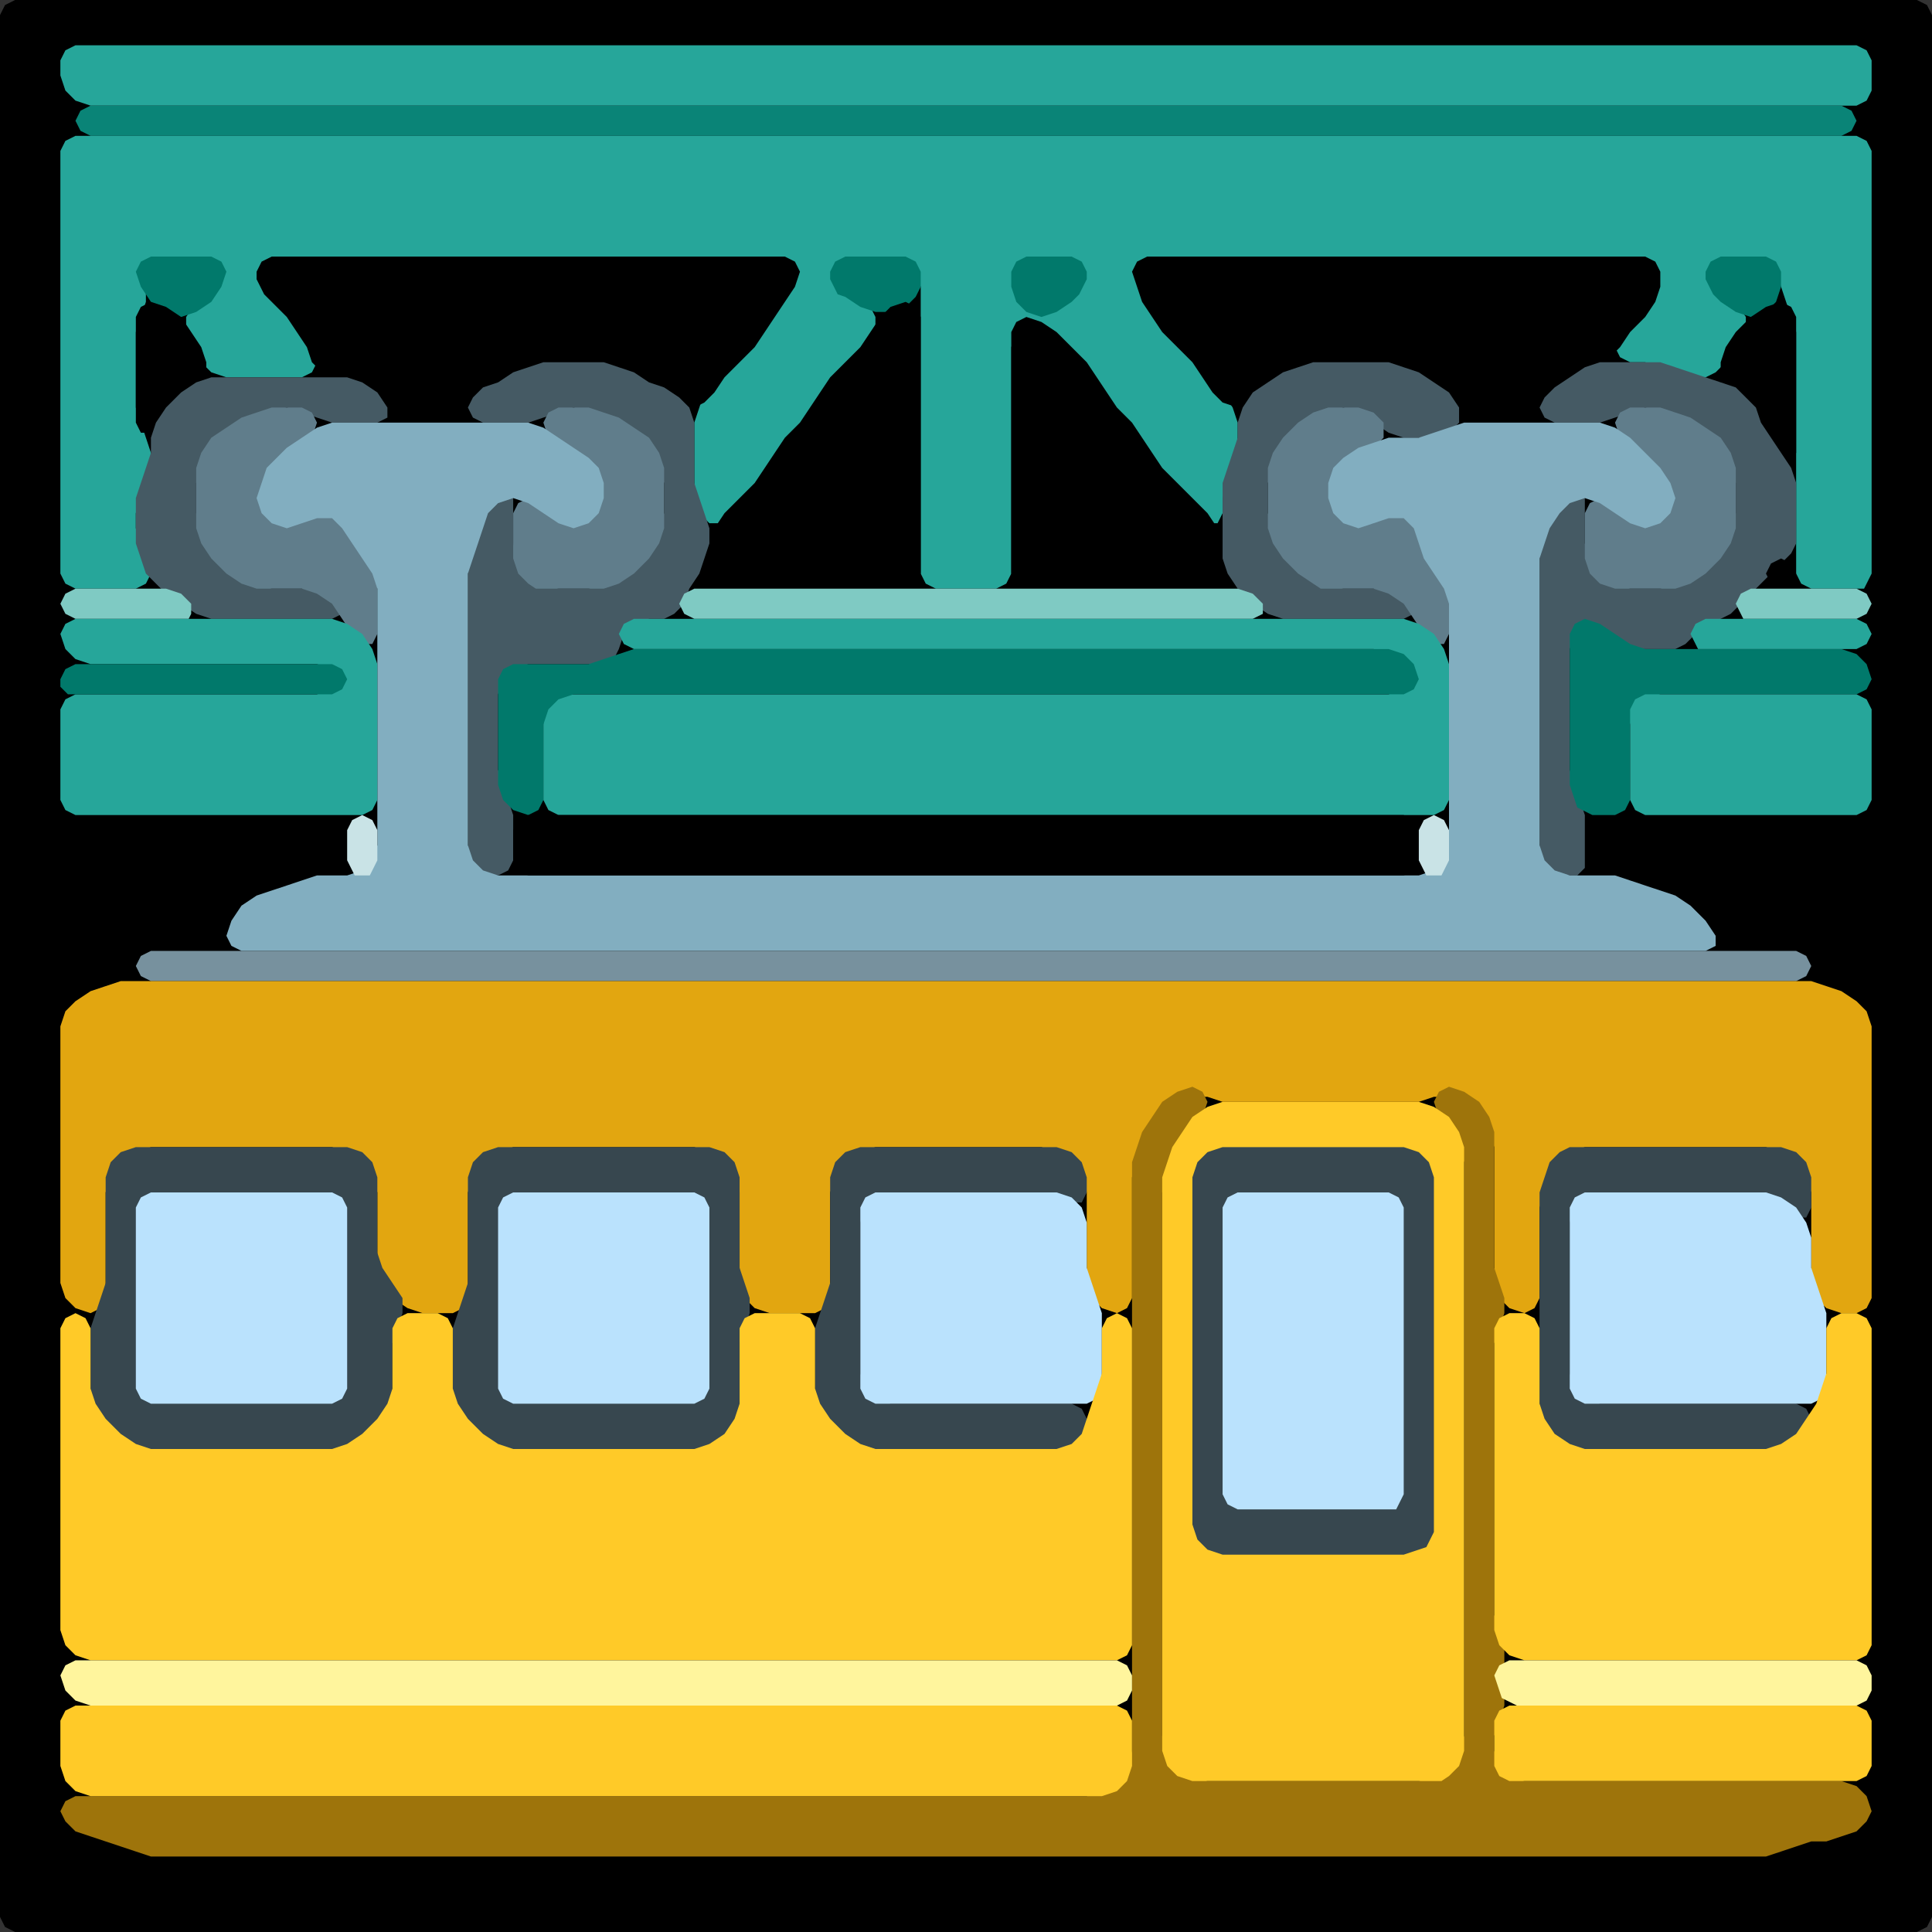 <?xml version="1.0" encoding="UTF-8" standalone="no"?>
<!DOCTYPE svg PUBLIC "-//W3C//DTD SVG 1.1//EN"
"http://www.w3.org/Graphics/SVG/1.1/DTD/svg11.dtd">
<svg width="128" height="128" xmlns="http://www.w3.org/2000/svg" version="1.1">
<rect width="100%" height="100%" fill="#333333" stroke="none"/>
<path d="M 108.5 128.0 L 109.0 128.0 L 110.0 128.0 L 111.0 128.0 L 112.0 128.0 L 113.0 128.0 L 114.0 128.0 L 115.0 128.0 L 116.0 128.0 L 117.0 128.0 L 118.0 128.0 L 119.0 128.0 L 120.0 128.0 L 121.0 128.0 L 122.0 128.0 L 123.0 128.0 L 124.0 128.0 L 125.0 128.0 L 126.0 128.0 L 127.0 128.0 L 127.667 127.667 L 128.0 127.0 L 128.0 126.0 L 128.0 125.0 L 128.0 124.0 L 128.0 123.0 L 128.0 122.0 L 128.0 121.0 L 128.0 120.0 L 128.0 119.0 L 128.0 118.0 L 128.0 117.0 L 128.0 116.0 L 128.0 115.0 L 128.0 114.0 L 128.0 113.0 L 128.0 112.0 L 128.0 111.0 L 128.0 110.0 L 128.0 109.0 L 128.0 108.0 L 128.0 107.0 L 128.0 106.0 L 128.0 105.0 L 128.0 104.0 L 128.0 103.0 L 128.0 102.0 L 128.0 101.0 L 128.0 100.0 L 128.0 99.0 L 128.0 98.0 L 128.0 97.0 L 128.0 96.0 L 128.0 95.0 L 128.0 94.0 L 128.0 93.0 L 128.0 92.0 L 128.0 91.0 L 128.0 90.0 L 128.0 89.0 L 128.0 88.0 L 128.0 87.0 L 128.0 86.0 L 128.0 85.0 L 128.0 84.0 L 128.0 83.0 L 128.0 82.0 L 128.0 81.0 L 128.0 80.0 L 128.0 79.0 L 128.0 78.0 L 128.0 77.0 L 128.0 76.0 L 128.0 75.0 L 128.0 74.0 L 128.0 73.0 L 128.0 72.0 L 128.0 71.0 L 128.0 70.0 L 128.0 69.0 L 128.0 68.0 L 128.0 67.0 L 128.0 66.0 L 128.0 65.0 L 128.0 64.0 L 128.0 63.0 L 128.0 62.0 L 128.0 61.0 L 128.0 60.0 L 128.0 59.0 L 128.0 58.0 L 128.0 57.0 L 128.0 56.0 L 128.0 55.0 L 128.0 54.0 L 128.0 53.0 L 128.0 52.0 L 128.0 51.0 L 128.0 50.0 L 128.0 49.0 L 128.0 48.0 L 128.0 47.0 L 128.0 46.0 L 128.0 45.0 L 128.0 44.0 L 128.0 43.0 L 128.0 42.0 L 128.0 41.0 L 128.0 40.0 L 128.0 39.0 L 128.0 38.0 L 128.0 37.0 L 128.0 36.0 L 128.0 35.0 L 128.0 34.0 L 128.0 33.0 L 128.0 32.0 L 128.0 31.0 L 128.0 30.0 L 128.0 29.0 L 128.0 28.0 L 128.0 27.0 L 128.0 26.0 L 128.0 25.0 L 128.0 24.0 L 128.0 23.0 L 128.0 22.0 L 128.0 21.0 L 128.0 20.0 L 128.0 19.0 L 128.0 18.0 L 128.0 17.0 L 128.0 16.0 L 128.0 15.0 L 128.0 14.0 L 128.0 13.0 L 128.0 12.0 L 128.0 11.0 L 128.0 10.0 L 128.0 9.0 L 128.0 8.0 L 128.0 7.0 L 128.0 6.0 L 128.0 5.0 L 128.0 4.0 L 128.0 3.0 L 128.0 2.0 L 128.0 1.0 L 127.667 0.333 L 127.0 0.0 L 126.0 0.0 L 125.0 0.0 L 124.0 0.0 L 123.0 0.0 L 122.0 0.0 L 121.0 0.0 L 120.0 0.0 L 119.0 0.0 L 118.0 0.0 L 117.0 0.0 L 116.0 0.0 L 115.0 0.0 L 114.0 0.0 L 113.0 0.0 L 112.0 0.0 L 111.0 0.0 L 110.0 0.0 L 109.0 0.0 L 108.0 0.0 L 107.0 0.0 L 106.0 0.0 L 105.0 0.0 L 104.0 0.0 L 103.0 0.0 L 102.0 0.0 L 101.0 0.0 L 100.0 0.0 L 99.0 0.0 L 98.0 0.0 L 97.0 0.0 L 96.0 0.0 L 95.0 0.0 L 94.0 0.0 L 93.0 0.0 L 92.0 0.0 L 91.0 0.0 L 90.0 0.0 L 89.0 0.0 L 88.0 0.0 L 87.0 0.0 L 86.0 0.0 L 85.0 0.0 L 84.0 0.0 L 83.0 0.0 L 82.0 0.0 L 81.0 0.0 L 80.0 0.0 L 79.0 0.0 L 78.0 0.0 L 77.0 0.0 L 76.0 0.0 L 75.0 0.0 L 74.0 0.0 L 73.0 0.0 L 72.0 0.0 L 71.0 0.0 L 70.0 0.0 L 69.0 0.0 L 68.0 0.0 L 67.0 0.0 L 66.0 0.0 L 65.0 0.0 L 64.0 0.0 L 63.0 0.0 L 62.0 0.0 L 61.0 0.0 L 60.0 0.0 L 59.0 0.0 L 58.0 0.0 L 57.0 0.0 L 56.0 0.0 L 55.0 0.0 L 54.0 0.0 L 53.0 0.0 L 52.0 0.0 L 51.0 0.0 L 50.0 0.0 L 49.0 0.0 L 48.0 0.0 L 47.0 0.0 L 46.0 0.0 L 45.0 0.0 L 44.0 0.0 L 43.0 0.0 L 42.0 0.0 L 41.0 0.0 L 40.0 0.0 L 39.0 0.0 L 38.0 0.0 L 37.0 0.0 L 36.0 0.0 L 35.0 0.0 L 34.0 0.0 L 33.0 0.0 L 32.0 0.0 L 31.0 0.0 L 30.0 0.0 L 29.0 0.0 L 28.0 0.0 L 27.0 0.0 L 26.0 0.0 L 25.0 0.0 L 24.0 0.0 L 23.0 0.0 L 22.0 0.0 L 21.0 0.0 L 20.0 0.0 L 19.0 0.0 L 18.0 0.0 L 17.0 0.0 L 16.0 0.0 L 15.0 0.0 L 14.0 0.0 L 13.0 0.0 L 12.0 0.0 L 11.0 0.0 L 10.0 0.0 L 9.0 0.0 L 8.0 0.0 L 7.0 0.0 L 6.0 0.0 L 5.0 0.0 L 4.0 0.0 L 3.0 0.0 L 2.0 0.0 L 1.0 0.0 L 0.333 0.333 L 0.0 1.0 L 0.0 2.0 L 0.0 3.0 L 0.0 4.0 L 0.0 5.0 L 0.0 6.0 L 0.0 7.0 L 0.0 8.0 L 0.0 9.0 L 0.0 10.0 L 0.0 11.0 L 0.0 12.0 L 0.0 13.0 L 0.0 14.0 L 0.0 15.0 L 0.0 16.0 L 0.0 17.0 L 0.0 18.0 L 0.0 19.0 L 0.0 20.0 L 0.0 21.0 L 0.0 22.0 L 0.0 23.0 L 0.0 24.0 L 0.0 25.0 L 0.0 26.0 L 0.0 27.0 L 0.0 28.0 L 0.0 29.0 L 0.0 30.0 L 0.0 31.0 L 0.0 32.0 L 0.0 33.0 L 0.0 34.0 L 0.0 35.0 L 0.0 36.0 L 0.0 37.0 L 0.0 38.0 L 0.0 39.0 L 0.0 40.0 L 0.0 41.0 L 0.0 42.0 L 0.0 43.0 L 0.0 44.0 L 0.0 45.0 L 0.0 46.0 L 0.0 47.0 L 0.0 48.0 L 0.0 49.0 L 0.0 50.0 L 0.0 51.0 L 0.0 52.0 L 0.0 53.0 L 0.0 54.0 L 0.0 55.0 L 0.0 56.0 L 0.0 57.0 L 0.0 58.0 L 0.0 59.0 L 0.0 60.0 L 0.0 61.0 L 0.0 62.0 L 0.0 63.0 L 0.0 64.0 L 0.0 65.0 L 0.0 66.0 L 0.0 67.0 L 0.0 68.0 L 0.0 69.0 L 0.0 70.0 L 0.0 71.0 L 0.0 72.0 L 0.0 73.0 L 0.0 74.0 L 0.0 75.0 L 0.0 76.0 L 0.0 77.0 L 0.0 78.0 L 0.0 79.0 L 0.0 80.0 L 0.0 81.0 L 0.0 82.0 L 0.0 83.0 L 0.0 84.0 L 0.0 85.0 L 0.0 86.0 L 0.0 87.0 L 0.0 88.0 L 0.0 89.0 L 0.0 90.0 L 0.0 91.0 L 0.0 92.0 L 0.0 93.0 L 0.0 94.0 L 0.0 95.0 L 0.0 96.0 L 0.0 97.0 L 0.0 98.0 L 0.0 99.0 L 0.0 100.0 L 0.0 101.0 L 0.0 102.0 L 0.0 103.0 L 0.0 104.0 L 0.0 105.0 L 0.0 106.0 L 0.0 107.0 L 0.0 108.0 L 0.0 109.0 L 0.0 110.0 L 0.0 111.0 L 0.0 112.0 L 0.0 113.0 L 0.0 114.0 L 0.0 115.0 L 0.0 116.0 L 0.0 117.0 L 0.0 118.0 L 0.0 119.0 L 0.0 120.0 L 0.0 121.0 L 0.0 122.0 L 0.0 123.0 L 0.0 124.0 L 0.0 125.0 L 0.0 126.0 L 0.0 127.0 L 0.333 127.667 L 1.0 128.0 L 2.0 128.0 L 3.0 128.0 L 4.0 128.0 L 5.0 128.0 L 6.0 128.0 L 7.0 128.0 L 8.0 128.0 L 9.0 128.0 L 10.0 128.0 L 11.0 128.0 L 12.0 128.0 L 13.0 128.0 L 14.0 128.0 L 15.0 128.0 L 16.0 128.0 L 17.0 128.0 L 18.0 128.0 L 19.0 128.0 L 20.0 128.0 L 21.0 128.0 L 22.0 128.0 L 23.0 128.0 L 24.0 128.0 L 25.0 128.0 L 26.0 128.0 L 27.0 128.0 L 28.0 128.0 L 29.0 128.0 L 30.0 128.0 L 31.0 128.0 L 32.0 128.0 L 33.0 128.0 L 34.0 128.0 L 35.0 128.0 L 36.0 128.0 L 37.0 128.0 L 38.0 128.0 L 39.0 128.0 L 40.0 128.0 L 41.0 128.0 L 42.0 128.0 L 43.0 128.0 L 44.0 128.0 L 45.0 128.0 L 46.0 128.0 L 47.0 128.0 L 48.0 128.0 L 49.0 128.0 L 50.0 128.0 L 51.0 128.0 L 52.0 128.0 L 53.0 128.0 L 54.0 128.0 L 55.0 128.0 L 56.0 128.0 L 57.0 128.0 L 58.0 128.0 L 59.0 128.0 L 60.0 128.0 L 61.0 128.0 L 62.0 128.0 L 63.0 128.0 L 64.0 128.0 L 65.0 128.0 L 66.0 128.0 L 67.0 128.0 L 68.0 128.0 L 69.0 128.0 L 70.0 128.0 L 71.0 128.0 L 72.0 128.0 L 73.0 128.0 L 74.0 128.0 L 75.0 128.0 L 76.0 128.0 L 77.0 128.0 L 78.0 128.0 L 79.0 128.0 L 80.0 128.0 L 81.0 128.0 L 82.0 128.0 L 83.0 128.0 L 84.0 128.0 L 85.0 128.0 L 86.0 128.0 L 87.0 128.0 L 88.0 128.0 L 89.0 128.0 L 90.0 128.0 L 91.0 128.0 L 92.0 128.0 L 93.0 128.0 L 94.0 128.0 L 95.0 128.0 L 96.0 128.0 L 97.0 128.0 L 98.0 128.0 L 99.0 128.0 L 100.0 128.0 L 101.0 128.0 L 102.0 128.0 L 103.0 128.0 L 104.0 128.0 L 105.0 128.0 L 106.0 128.0 L 107.0 128.0 L 107.5 128.0 Z" stroke="none" fill="rgb(0,0,0)" />
<path d="M 17.5 7.0 L 18.0 7.0 L 19.0 7.0 L 20.0 7.0 L 21.0 7.0 L 22.0 7.0 L 23.0 7.0 L 24.0 7.0 L 25.0 7.0 L 26.0 7.0 L 27.0 7.0 L 28.0 7.0 L 29.0 7.0 L 30.0 7.0 L 31.0 7.0 L 32.0 7.0 L 33.0 7.0 L 34.0 7.0 L 35.0 7.0 L 36.0 7.0 L 37.0 7.0 L 38.0 7.0 L 39.0 7.0 L 40.0 7.0 L 41.0 7.0 L 42.0 7.0 L 43.0 7.0 L 44.0 7.0 L 45.0 7.0 L 46.0 7.0 L 47.0 7.0 L 48.0 7.0 L 49.0 7.0 L 50.0 7.0 L 51.0 7.0 L 52.0 7.0 L 53.0 7.0 L 54.0 7.0 L 55.0 7.0 L 56.0 7.0 L 57.0 7.0 L 58.0 7.0 L 59.0 7.0 L 60.0 7.0 L 61.0 7.0 L 62.0 7.0 L 63.0 7.0 L 64.0 7.0 L 65.0 7.0 L 66.0 7.0 L 67.0 7.0 L 68.0 7.0 L 69.0 7.0 L 70.0 7.0 L 71.0 7.0 L 72.0 7.0 L 73.0 7.0 L 74.0 7.0 L 75.0 7.0 L 76.0 7.0 L 77.0 7.0 L 78.0 7.0 L 79.0 7.0 L 80.0 7.0 L 81.0 7.0 L 82.0 7.0 L 83.0 7.0 L 84.0 7.0 L 85.0 7.0 L 86.0 7.0 L 87.0 7.0 L 88.0 7.0 L 89.0 7.0 L 90.0 7.0 L 91.0 7.0 L 92.0 7.0 L 93.0 7.0 L 94.0 7.0 L 95.0 7.0 L 96.0 7.0 L 97.0 7.0 L 98.0 7.0 L 99.0 7.0 L 100.0 7.0 L 101.0 7.0 L 102.0 7.0 L 103.0 7.0 L 104.0 7.0 L 105.0 7.0 L 106.0 7.0 L 107.0 7.0 L 108.0 7.0 L 109.0 7.0 L 110.0 7.0 L 111.0 7.0 L 112.0 7.0 L 113.0 7.0 L 114.0 7.0 L 115.0 7.0 L 116.0 7.0 L 117.0 7.0 L 118.0 7.0 L 119.0 7.0 L 120.0 7.0 L 121.0 7.0 L 122.0 7.0 L 123.0 7.0 L 123.667 6.667 L 124.0 6.0 L 124.0 5.0 L 124.0 4.0 L 123.667 3.333 L 123.0 3.0 L 122.0 3.0 L 121.0 3.0 L 120.0 3.0 L 119.0 3.0 L 118.0 3.0 L 117.0 3.0 L 116.0 3.0 L 115.0 3.0 L 114.0 3.0 L 113.0 3.0 L 112.0 3.0 L 111.0 3.0 L 110.0 3.0 L 109.0 3.0 L 108.0 3.0 L 107.0 3.0 L 106.0 3.0 L 105.0 3.0 L 104.0 3.0 L 103.0 3.0 L 102.0 3.0 L 101.0 3.0 L 100.0 3.0 L 99.0 3.0 L 98.0 3.0 L 97.0 3.0 L 96.0 3.0 L 95.0 3.0 L 94.0 3.0 L 93.0 3.0 L 92.0 3.0 L 91.0 3.0 L 90.0 3.0 L 89.0 3.0 L 88.0 3.0 L 87.0 3.0 L 86.0 3.0 L 85.0 3.0 L 84.0 3.0 L 83.0 3.0 L 82.0 3.0 L 81.0 3.0 L 80.0 3.0 L 79.0 3.0 L 78.0 3.0 L 77.0 3.0 L 76.0 3.0 L 75.0 3.0 L 74.0 3.0 L 73.0 3.0 L 72.0 3.0 L 71.0 3.0 L 70.0 3.0 L 69.0 3.0 L 68.0 3.0 L 67.0 3.0 L 66.0 3.0 L 65.0 3.0 L 64.0 3.0 L 63.0 3.0 L 62.0 3.0 L 61.0 3.0 L 60.0 3.0 L 59.0 3.0 L 58.0 3.0 L 57.0 3.0 L 56.0 3.0 L 55.0 3.0 L 54.0 3.0 L 53.0 3.0 L 52.0 3.0 L 51.0 3.0 L 50.0 3.0 L 49.0 3.0 L 48.0 3.0 L 47.0 3.0 L 46.0 3.0 L 45.0 3.0 L 44.0 3.0 L 43.0 3.0 L 42.0 3.0 L 41.0 3.0 L 40.0 3.0 L 39.0 3.0 L 38.0 3.0 L 37.0 3.0 L 36.0 3.0 L 35.0 3.0 L 34.0 3.0 L 33.0 3.0 L 32.0 3.0 L 31.0 3.0 L 30.0 3.0 L 29.0 3.0 L 28.0 3.0 L 27.0 3.0 L 26.0 3.0 L 25.0 3.0 L 24.0 3.0 L 23.0 3.0 L 22.0 3.0 L 21.0 3.0 L 20.0 3.0 L 19.0 3.0 L 18.0 3.0 L 17.0 3.0 L 16.0 3.0 L 15.0 3.0 L 14.0 3.0 L 13.0 3.0 L 12.0 3.0 L 11.0 3.0 L 10.0 3.0 L 9.0 3.0 L 8.0 3.0 L 7.0 3.0 L 6.0 3.0 L 5.0 3.0 L 4.333 3.333 L 4.0 4.0 L 4.0 5.0 L 4.333 6.0 L 5.0 6.667 L 6.0 7.0 L 7.0 7.0 L 8.0 7.0 L 9.0 7.0 L 10.0 7.0 L 11.0 7.0 L 12.0 7.0 L 13.0 7.0 L 14.0 7.0 L 15.0 7.0 L 16.0 7.0 L 16.5 7.0 Z" stroke="none" fill="rgb(38,166,154)" />
<path d="M 17.5 9.0 L 18.0 9.0 L 19.0 9.0 L 20.0 9.0 L 21.0 9.0 L 22.0 9.0 L 23.0 9.0 L 24.0 9.0 L 25.0 9.0 L 26.0 9.0 L 27.0 9.0 L 28.0 9.0 L 29.0 9.0 L 30.0 9.0 L 31.0 9.0 L 32.0 9.0 L 33.0 9.0 L 34.0 9.0 L 35.0 9.0 L 36.0 9.0 L 37.0 9.0 L 38.0 9.0 L 39.0 9.0 L 40.0 9.0 L 41.0 9.0 L 42.0 9.0 L 43.0 9.0 L 44.0 9.0 L 45.0 9.0 L 46.0 9.0 L 47.0 9.0 L 48.0 9.0 L 49.0 9.0 L 50.0 9.0 L 51.0 9.0 L 52.0 9.0 L 53.0 9.0 L 54.0 9.0 L 55.0 9.0 L 56.0 9.0 L 57.0 9.0 L 58.0 9.0 L 59.0 9.0 L 60.0 9.0 L 61.0 9.0 L 62.0 9.0 L 63.0 9.0 L 64.0 9.0 L 65.0 9.0 L 66.0 9.0 L 67.0 9.0 L 68.0 9.0 L 69.0 9.0 L 70.0 9.0 L 71.0 9.0 L 72.0 9.0 L 73.0 9.0 L 74.0 9.0 L 75.0 9.0 L 76.0 9.0 L 77.0 9.0 L 78.0 9.0 L 79.0 9.0 L 80.0 9.0 L 81.0 9.0 L 82.0 9.0 L 83.0 9.0 L 84.0 9.0 L 85.0 9.0 L 86.0 9.0 L 87.0 9.0 L 88.0 9.0 L 89.0 9.0 L 90.0 9.0 L 91.0 9.0 L 92.0 9.0 L 93.0 9.0 L 94.0 9.0 L 95.0 9.0 L 96.0 9.0 L 97.0 9.0 L 98.0 9.0 L 99.0 9.0 L 100.0 9.0 L 101.0 9.0 L 102.0 9.0 L 103.0 9.0 L 104.0 9.0 L 105.0 9.0 L 106.0 9.0 L 107.0 9.0 L 108.0 9.0 L 109.0 9.0 L 110.0 9.0 L 111.0 9.0 L 112.0 9.0 L 113.0 9.0 L 114.0 9.0 L 115.0 9.0 L 116.0 9.0 L 117.0 9.0 L 118.0 9.0 L 119.0 9.0 L 120.0 9.0 L 121.0 9.0 L 122.0 9.0 L 122.667 8.667 L 123.0 8.0 L 122.667 7.333 L 122.0 7.0 L 121.0 7.0 L 120.0 7.0 L 119.0 7.0 L 118.0 7.0 L 117.0 7.0 L 116.0 7.0 L 115.0 7.0 L 114.0 7.0 L 113.0 7.0 L 112.0 7.0 L 111.0 7.0 L 110.0 7.0 L 109.0 7.0 L 108.0 7.0 L 107.0 7.0 L 106.0 7.0 L 105.0 7.0 L 104.0 7.0 L 103.0 7.0 L 102.0 7.0 L 101.0 7.0 L 100.0 7.0 L 99.0 7.0 L 98.0 7.0 L 97.0 7.0 L 96.0 7.0 L 95.0 7.0 L 94.0 7.0 L 93.0 7.0 L 92.0 7.0 L 91.0 7.0 L 90.0 7.0 L 89.0 7.0 L 88.0 7.0 L 87.0 7.0 L 86.0 7.0 L 85.0 7.0 L 84.0 7.0 L 83.0 7.0 L 82.0 7.0 L 81.0 7.0 L 80.0 7.0 L 79.0 7.0 L 78.0 7.0 L 77.0 7.0 L 76.0 7.0 L 75.0 7.0 L 74.0 7.0 L 73.0 7.0 L 72.0 7.0 L 71.0 7.0 L 70.0 7.0 L 69.0 7.0 L 68.0 7.0 L 67.0 7.0 L 66.0 7.0 L 65.0 7.0 L 64.0 7.0 L 63.0 7.0 L 62.0 7.0 L 61.0 7.0 L 60.0 7.0 L 59.0 7.0 L 58.0 7.0 L 57.0 7.0 L 56.0 7.0 L 55.0 7.0 L 54.0 7.0 L 53.0 7.0 L 52.0 7.0 L 51.0 7.0 L 50.0 7.0 L 49.0 7.0 L 48.0 7.0 L 47.0 7.0 L 46.0 7.0 L 45.0 7.0 L 44.0 7.0 L 43.0 7.0 L 42.0 7.0 L 41.0 7.0 L 40.0 7.0 L 39.0 7.0 L 38.0 7.0 L 37.0 7.0 L 36.0 7.0 L 35.0 7.0 L 34.0 7.0 L 33.0 7.0 L 32.0 7.0 L 31.0 7.0 L 30.0 7.0 L 29.0 7.0 L 28.0 7.0 L 27.0 7.0 L 26.0 7.0 L 25.0 7.0 L 24.0 7.0 L 23.0 7.0 L 22.0 7.0 L 21.0 7.0 L 20.0 7.0 L 19.0 7.0 L 18.0 7.0 L 17.0 7.0 L 16.0 7.0 L 15.0 7.0 L 14.0 7.0 L 13.0 7.0 L 12.0 7.0 L 11.0 7.0 L 10.0 7.0 L 9.0 7.0 L 8.0 7.0 L 7.0 7.0 L 6.0 7.0 L 5.333 7.333 L 5.0 8.0 L 5.333 8.667 L 6.0 9.0 L 7.0 9.0 L 8.0 9.0 L 9.0 9.0 L 10.0 9.0 L 11.0 9.0 L 12.0 9.0 L 13.0 9.0 L 14.0 9.0 L 15.0 9.0 L 16.0 9.0 L 16.5 9.0 Z" stroke="none" fill="rgb(10,132,119)" />
<path d="M 123.5 39.0 L 123.667 38.667 L 124.0 38.0 L 124.0 37.0 L 124.0 36.0 L 124.0 35.0 L 124.0 34.0 L 124.0 33.0 L 124.0 32.0 L 124.0 31.0 L 124.0 30.0 L 124.0 29.0 L 124.0 28.0 L 124.0 27.0 L 124.0 26.0 L 124.0 25.0 L 124.0 24.0 L 124.0 23.0 L 124.0 22.0 L 124.0 21.0 L 124.0 20.0 L 124.0 19.0 L 124.0 18.0 L 124.0 17.0 L 124.0 16.0 L 124.0 15.0 L 124.0 14.0 L 124.0 13.0 L 124.0 12.0 L 124.0 11.0 L 124.0 10.0 L 123.667 9.333 L 123.0 9.0 L 122.0 9.0 L 121.0 9.0 L 120.0 9.0 L 119.0 9.0 L 118.0 9.0 L 117.0 9.0 L 116.0 9.0 L 115.0 9.0 L 114.0 9.0 L 113.0 9.0 L 112.0 9.0 L 111.0 9.0 L 110.0 9.0 L 109.0 9.0 L 108.0 9.0 L 107.0 9.0 L 106.0 9.0 L 105.0 9.0 L 104.0 9.0 L 103.0 9.0 L 102.0 9.0 L 101.0 9.0 L 100.0 9.0 L 99.0 9.0 L 98.0 9.0 L 97.0 9.0 L 96.0 9.0 L 95.0 9.0 L 94.0 9.0 L 93.0 9.0 L 92.0 9.0 L 91.0 9.0 L 90.0 9.0 L 89.0 9.0 L 88.0 9.0 L 87.0 9.0 L 86.0 9.0 L 85.0 9.0 L 84.0 9.0 L 83.0 9.0 L 82.0 9.0 L 81.0 9.0 L 80.0 9.0 L 79.0 9.0 L 78.0 9.0 L 77.0 9.0 L 76.0 9.0 L 75.0 9.0 L 74.0 9.0 L 73.0 9.0 L 72.0 9.0 L 71.0 9.0 L 70.0 9.0 L 69.0 9.0 L 68.0 9.0 L 67.0 9.0 L 66.0 9.0 L 65.0 9.0 L 64.0 9.0 L 63.0 9.0 L 62.0 9.0 L 61.0 9.0 L 60.0 9.0 L 59.0 9.0 L 58.0 9.0 L 57.0 9.0 L 56.0 9.0 L 55.0 9.0 L 54.0 9.0 L 53.0 9.0 L 52.0 9.0 L 51.0 9.0 L 50.0 9.0 L 49.0 9.0 L 48.0 9.0 L 47.0 9.0 L 46.0 9.0 L 45.0 9.0 L 44.0 9.0 L 43.0 9.0 L 42.0 9.0 L 41.0 9.0 L 40.0 9.0 L 39.0 9.0 L 38.0 9.0 L 37.0 9.0 L 36.0 9.0 L 35.0 9.0 L 34.0 9.0 L 33.0 9.0 L 32.0 9.0 L 31.0 9.0 L 30.0 9.0 L 29.0 9.0 L 28.0 9.0 L 27.0 9.0 L 26.0 9.0 L 25.0 9.0 L 24.0 9.0 L 23.0 9.0 L 22.0 9.0 L 21.0 9.0 L 20.0 9.0 L 19.0 9.0 L 18.0 9.0 L 17.0 9.0 L 16.0 9.0 L 15.0 9.0 L 14.0 9.0 L 13.0 9.0 L 12.0 9.0 L 11.0 9.0 L 10.0 9.0 L 9.0 9.0 L 8.0 9.0 L 7.0 9.0 L 6.0 9.0 L 5.0 9.0 L 4.333 9.333 L 4.0 10.0 L 4.0 11.0 L 4.0 12.0 L 4.0 13.0 L 4.0 14.0 L 4.0 15.0 L 4.0 16.0 L 4.0 17.0 L 4.0 18.0 L 4.0 19.0 L 4.0 20.0 L 4.0 21.0 L 4.0 22.0 L 4.0 23.0 L 4.0 24.0 L 4.0 25.0 L 4.0 26.0 L 4.0 27.0 L 4.0 28.0 L 4.0 29.0 L 4.0 30.0 L 4.0 31.0 L 4.0 32.0 L 4.0 33.0 L 4.0 34.0 L 4.0 35.0 L 4.0 36.0 L 4.0 37.0 L 4.0 38.0 L 4.333 38.667 L 5.0 39.0 L 6.0 39.0 L 7.0 39.0 L 8.0 39.0 L 9.0 39.0 L 9.667 38.667 L 10.0 38.0 L 9.667 37.0 L 9.333 36.0 L 9.0 35.0 L 9.0 34.0 L 9.333 33.0 L 9.667 32.0 L 10.0 31.0 L 10.0 30.0 L 9.667 29.0 L 9.333 28.0 L 9.0 27.0 L 9.0 26.0 L 9.0 25.0 L 9.0 24.0 L 9.0 23.0 L 9.0 22.0 L 9.333 21.0 L 9.667 20.0 L 9.667 19.0 L 9.667 18.0 L 10.0 17.333 L 11.0 17.0 L 12.0 17.0 L 13.0 17.0 L 14.0 17.333 L 14.333 18.0 L 14.0 19.0 L 13.0 20.0 L 12.333 21.0 L 12.333 22.0 L 12.667 23.0 L 13.333 24.0 L 14.0 24.667 L 15.0 25.0 L 16.0 25.0 L 17.0 25.0 L 18.0 25.0 L 19.0 25.0 L 20.0 25.0 L 20.667 24.667 L 21.0 24.0 L 20.667 23.0 L 20.333 22.0 L 19.667 21.0 L 19.0 20.0 L 18.0 19.0 L 17.667 18.0 L 18.0 17.333 L 19.0 17.0 L 20.0 17.0 L 21.0 17.0 L 22.0 17.0 L 23.0 17.0 L 24.0 17.0 L 25.0 17.0 L 26.0 17.0 L 27.0 17.0 L 28.0 17.0 L 29.0 17.0 L 30.0 17.0 L 31.0 17.0 L 32.0 17.0 L 33.0 17.0 L 34.0 17.0 L 35.0 17.0 L 36.0 17.0 L 37.0 17.0 L 38.0 17.0 L 39.0 17.0 L 40.0 17.0 L 41.0 17.0 L 42.0 17.0 L 43.0 17.0 L 44.0 17.0 L 45.0 17.0 L 46.0 17.0 L 47.0 17.0 L 48.0 17.0 L 49.0 17.0 L 50.0 17.0 L 51.0 17.0 L 52.0 17.333 L 52.333 18.0 L 52.0 19.0 L 51.333 20.0 L 50.667 21.0 L 50.0 22.0 L 49.0 23.0 L 48.0 24.0 L 47.333 25.0 L 46.667 26.0 L 46.333 27.0 L 46.0 28.0 L 46.0 29.0 L 46.0 30.0 L 46.0 31.0 L 46.0 32.0 L 46.0 33.0 L 46.333 34.0 L 47.0 34.667 L 48.0 34.667 L 49.0 34.0 L 50.0 33.0 L 50.667 32.0 L 51.333 31.0 L 52.0 30.0 L 53.0 29.0 L 53.667 28.0 L 54.333 27.0 L 55.0 26.0 L 56.0 25.0 L 57.0 24.0 L 57.667 23.0 L 58.0 22.0 L 58.0 21.0 L 57.667 20.333 L 57.0 19.667 L 56.0 19.0 L 55.667 18.0 L 56.0 17.333 L 57.0 17.0 L 58.0 17.0 L 59.0 17.0 L 60.0 17.333 L 60.667 18.0 L 61.0 19.0 L 61.0 20.0 L 61.0 21.0 L 61.0 22.0 L 61.0 23.0 L 61.0 24.0 L 61.0 25.0 L 61.0 26.0 L 61.0 27.0 L 61.0 28.0 L 61.0 29.0 L 61.0 30.0 L 61.0 31.0 L 61.0 32.0 L 61.0 33.0 L 61.0 34.0 L 61.0 35.0 L 61.0 36.0 L 61.0 37.0 L 61.0 38.0 L 61.333 38.667 L 62.0 39.0 L 63.0 39.0 L 64.0 39.0 L 65.0 39.0 L 66.0 39.0 L 66.667 38.667 L 67.0 38.0 L 67.0 37.0 L 67.0 36.0 L 67.0 35.0 L 67.0 34.0 L 67.0 33.0 L 67.0 32.0 L 67.0 31.0 L 67.0 30.0 L 67.0 29.0 L 67.0 28.0 L 67.0 27.0 L 67.0 26.0 L 67.0 25.0 L 67.0 24.0 L 67.0 23.0 L 67.333 22.0 L 68.0 21.667 L 69.0 22.0 L 70.0 23.0 L 71.0 24.0 L 72.0 25.0 L 72.667 26.0 L 73.333 27.0 L 74.0 28.0 L 75.0 29.0 L 75.667 30.0 L 76.333 31.0 L 77.0 32.0 L 78.0 33.0 L 79.0 34.0 L 80.0 34.667 L 80.667 34.667 L 81.0 34.0 L 81.0 33.0 L 81.333 32.0 L 81.667 31.0 L 82.0 30.0 L 82.0 29.0 L 82.0 28.0 L 81.667 27.0 L 81.0 26.0 L 80.333 25.0 L 79.667 24.0 L 79.0 23.0 L 78.0 22.0 L 77.0 21.0 L 76.333 20.0 L 75.667 19.0 L 75.667 18.0 L 76.0 17.333 L 77.0 17.0 L 78.0 17.0 L 79.0 17.0 L 80.0 17.0 L 81.0 17.0 L 82.0 17.0 L 83.0 17.0 L 84.0 17.0 L 85.0 17.0 L 86.0 17.0 L 87.0 17.0 L 88.0 17.0 L 89.0 17.0 L 90.0 17.0 L 91.0 17.0 L 92.0 17.0 L 93.0 17.0 L 94.0 17.0 L 95.0 17.0 L 96.0 17.0 L 97.0 17.0 L 98.0 17.0 L 99.0 17.0 L 100.0 17.0 L 101.0 17.0 L 102.0 17.0 L 103.0 17.0 L 104.0 17.0 L 105.0 17.0 L 106.0 17.0 L 107.0 17.0 L 108.0 17.0 L 109.0 17.333 L 109.667 18.0 L 109.667 19.0 L 109.0 20.0 L 108.0 21.0 L 107.333 22.0 L 107.0 23.0 L 107.333 23.667 L 108.0 24.0 L 109.0 24.0 L 110.0 24.333 L 111.0 24.667 L 112.0 25.0 L 113.0 25.0 L 113.667 24.667 L 114.333 24.0 L 115.0 23.0 L 115.667 22.0 L 115.667 21.0 L 115.0 20.0 L 114.0 19.0 L 113.667 18.0 L 114.0 17.333 L 115.0 17.0 L 116.0 17.0 L 117.0 17.333 L 117.667 18.0 L 118.0 19.0 L 118.333 20.0 L 118.667 21.0 L 119.0 22.0 L 119.0 23.0 L 119.0 24.0 L 119.0 25.0 L 119.0 26.0 L 119.0 27.0 L 119.0 28.0 L 119.0 29.0 L 119.0 30.0 L 119.0 31.0 L 119.0 32.0 L 119.0 33.0 L 119.0 34.0 L 119.0 35.0 L 119.0 36.0 L 119.0 37.0 L 119.0 38.0 L 119.333 38.667 L 120.0 39.0 L 121.0 39.0 L 122.0 39.0 L 122.5 39.0 Z" stroke="none" fill="rgb(38,166,154)" />
<path d="M 11.5 21.0 L 12.0 21.0 L 13.0 20.667 L 14.0 20.0 L 14.667 19.0 L 15.0 18.0 L 14.667 17.333 L 14.0 17.0 L 13.0 17.0 L 12.0 17.0 L 11.0 17.0 L 10.0 17.0 L 9.333 17.333 L 9.0 18.0 L 9.333 19.0 L 10.0 20.0 L 10.5 20.5 Z" stroke="none" fill="rgb(1,121,107)" />
<path d="M 17.5 19.5 L 18.0 20.0 L 19.0 21.0 L 19.667 22.0 L 20.333 23.0 L 20.667 24.0 L 21.333 24.667 L 22.0 25.0 L 23.0 25.333 L 24.0 26.0 L 25.0 27.0 L 26.0 27.667 L 27.0 28.0 L 28.0 28.0 L 29.0 28.0 L 30.0 28.0 L 30.667 27.667 L 31.333 27.0 L 32.0 26.333 L 33.0 25.667 L 34.0 25.333 L 35.0 24.667 L 36.0 24.333 L 37.0 24.0 L 38.0 24.0 L 39.0 24.0 L 40.0 24.333 L 41.0 24.667 L 42.0 25.333 L 43.0 25.667 L 44.0 26.333 L 45.0 26.667 L 46.0 27.0 L 46.667 26.667 L 47.333 26.0 L 48.0 25.0 L 49.0 24.0 L 50.0 23.0 L 50.667 22.0 L 51.333 21.0 L 52.0 20.0 L 52.667 19.0 L 53.0 18.0 L 52.667 17.333 L 52.0 17.0 L 51.0 17.0 L 50.0 17.0 L 49.0 17.0 L 48.0 17.0 L 47.0 17.0 L 46.0 17.0 L 45.0 17.0 L 44.0 17.0 L 43.0 17.0 L 42.0 17.0 L 41.0 17.0 L 40.0 17.0 L 39.0 17.0 L 38.0 17.0 L 37.0 17.0 L 36.0 17.0 L 35.0 17.0 L 34.0 17.0 L 33.0 17.0 L 32.0 17.0 L 31.0 17.0 L 30.0 17.0 L 29.0 17.0 L 28.0 17.0 L 27.0 17.0 L 26.0 17.0 L 25.0 17.0 L 24.0 17.0 L 23.0 17.0 L 22.0 17.0 L 21.0 17.0 L 20.0 17.0 L 19.0 17.0 L 18.0 17.0 L 17.333 17.333 L 17.0 18.0 L 17.0 18.5 Z" stroke="none" fill="rgb(0,0,0)" />
<path d="M 55.5 19.5 L 56.0 19.667 L 57.0 20.333 L 58.0 20.667 L 59.0 20.667 L 60.0 20.333 L 60.667 19.667 L 61.0 19.0 L 61.0 18.0 L 60.667 17.333 L 60.0 17.0 L 59.0 17.0 L 58.0 17.0 L 57.0 17.0 L 56.0 17.0 L 55.333 17.333 L 55.0 18.0 L 55.0 18.5 Z" stroke="none" fill="rgb(1,121,107)" />
<path d="M 72.0 18.5 L 72.0 18.0 L 71.667 17.333 L 71.0 17.0 L 70.0 17.0 L 69.0 17.0 L 68.0 17.0 L 67.333 17.333 L 67.0 18.0 L 67.0 19.0 L 67.333 20.0 L 68.0 20.667 L 69.0 21.0 L 70.0 20.667 L 71.0 20.0 L 71.5 19.5 Z" stroke="none" fill="rgb(1,121,107)" />
<path d="M 88.5 24.0 L 89.0 24.0 L 90.0 24.0 L 91.0 24.0 L 92.0 24.333 L 93.0 24.667 L 94.0 25.333 L 95.0 26.0 L 96.0 27.0 L 97.0 27.667 L 98.0 28.0 L 99.0 28.0 L 100.0 28.0 L 101.0 28.0 L 101.667 27.667 L 102.333 27.0 L 103.0 26.333 L 104.0 25.667 L 105.0 25.0 L 106.0 24.333 L 106.667 23.667 L 107.333 23.0 L 108.0 22.0 L 109.0 21.0 L 109.667 20.0 L 110.0 19.0 L 110.0 18.0 L 109.667 17.333 L 109.0 17.0 L 108.0 17.0 L 107.0 17.0 L 106.0 17.0 L 105.0 17.0 L 104.0 17.0 L 103.0 17.0 L 102.0 17.0 L 101.0 17.0 L 100.0 17.0 L 99.0 17.0 L 98.0 17.0 L 97.0 17.0 L 96.0 17.0 L 95.0 17.0 L 94.0 17.0 L 93.0 17.0 L 92.0 17.0 L 91.0 17.0 L 90.0 17.0 L 89.0 17.0 L 88.0 17.0 L 87.0 17.0 L 86.0 17.0 L 85.0 17.0 L 84.0 17.0 L 83.0 17.0 L 82.0 17.0 L 81.0 17.0 L 80.0 17.0 L 79.0 17.0 L 78.0 17.0 L 77.0 17.0 L 76.0 17.0 L 75.333 17.333 L 75.0 18.0 L 75.333 19.0 L 75.667 20.0 L 76.333 21.0 L 77.0 22.0 L 78.0 23.0 L 79.0 24.0 L 79.667 25.0 L 80.333 26.0 L 81.0 26.667 L 82.0 27.0 L 83.0 26.667 L 84.0 26.0 L 85.0 25.333 L 86.0 24.667 L 87.0 24.333 L 87.5 24.0 Z" stroke="none" fill="rgb(0,0,0)" />
<path d="M 113.5 19.5 L 114.0 20.0 L 115.0 20.667 L 116.0 21.0 L 117.0 20.667 L 117.667 20.0 L 118.0 19.0 L 118.0 18.0 L 117.667 17.333 L 117.0 17.0 L 116.0 17.0 L 115.0 17.0 L 114.0 17.0 L 113.333 17.333 L 113.0 18.0 L 113.0 18.5 Z" stroke="none" fill="rgb(1,121,107)" />
<path d="M 11.5 27.5 L 12.0 27.0 L 13.0 26.0 L 13.667 25.0 L 13.667 24.0 L 13.333 23.0 L 12.667 22.0 L 12.0 21.0 L 11.0 20.333 L 10.0 20.0 L 9.333 20.333 L 9.0 21.0 L 9.0 22.0 L 9.0 23.0 L 9.0 24.0 L 9.0 25.0 L 9.0 26.0 L 9.0 27.0 L 9.0 28.0 L 9.333 28.667 L 10.0 28.667 L 10.5 28.5 Z" stroke="none" fill="rgb(0,0,0)" />
<path d="M 53.5 39.0 L 54.0 39.0 L 55.0 39.0 L 56.0 39.0 L 57.0 39.0 L 58.0 39.0 L 59.0 39.0 L 60.0 39.0 L 60.667 38.667 L 61.0 38.0 L 61.0 37.0 L 61.0 36.0 L 61.0 35.0 L 61.0 34.0 L 61.0 33.0 L 61.0 32.0 L 61.0 31.0 L 61.0 30.0 L 61.0 29.0 L 61.0 28.0 L 61.0 27.0 L 61.0 26.0 L 61.0 25.0 L 61.0 24.0 L 61.0 23.0 L 61.0 22.0 L 61.0 21.0 L 60.667 20.333 L 60.0 20.0 L 59.0 20.333 L 58.333 21.0 L 57.667 22.0 L 57.0 23.0 L 56.0 24.0 L 55.0 25.0 L 54.333 26.0 L 53.667 27.0 L 53.0 28.0 L 52.0 29.0 L 51.333 30.0 L 50.667 31.0 L 50.0 32.0 L 49.0 33.0 L 48.0 34.0 L 47.333 35.0 L 46.667 36.0 L 46.333 37.0 L 46.0 38.0 L 46.333 38.667 L 47.0 39.0 L 48.0 39.0 L 49.0 39.0 L 50.0 39.0 L 51.0 39.0 L 52.0 39.0 L 52.5 39.0 Z" stroke="none" fill="rgb(0,0,0)" />
<path d="M 117.5 30.5 L 118.0 30.667 L 118.667 30.667 L 119.0 30.0 L 119.0 29.0 L 119.0 28.0 L 119.0 27.0 L 119.0 26.0 L 119.0 25.0 L 119.0 24.0 L 119.0 23.0 L 119.0 22.0 L 119.0 21.0 L 118.667 20.333 L 118.0 20.0 L 117.0 20.333 L 116.0 21.0 L 115.0 22.0 L 114.333 23.0 L 114.0 24.0 L 114.0 25.0 L 114.333 25.667 L 115.0 26.333 L 115.667 27.0 L 116.333 28.0 L 116.667 29.0 L 117.0 29.5 Z" stroke="none" fill="rgb(0,0,0)" />
<path d="M 68.5 39.0 L 69.0 39.0 L 70.0 39.0 L 71.0 39.0 L 72.0 39.0 L 73.0 39.0 L 74.0 39.0 L 75.0 39.0 L 76.0 39.0 L 77.0 39.0 L 78.0 39.0 L 79.0 39.0 L 80.0 39.0 L 81.0 39.0 L 81.667 38.667 L 81.667 38.0 L 81.333 37.0 L 81.0 36.0 L 80.667 35.0 L 80.0 34.0 L 79.0 33.0 L 78.0 32.0 L 77.0 31.0 L 76.333 30.0 L 75.667 29.0 L 75.0 28.0 L 74.0 27.0 L 73.333 26.0 L 72.667 25.0 L 72.0 24.0 L 71.0 23.0 L 70.0 22.0 L 69.0 21.333 L 68.0 21.0 L 67.333 21.333 L 67.0 22.0 L 67.0 23.0 L 67.0 24.0 L 67.0 25.0 L 67.0 26.0 L 67.0 27.0 L 67.0 28.0 L 67.0 29.0 L 67.0 30.0 L 67.0 31.0 L 67.0 32.0 L 67.0 33.0 L 67.0 34.0 L 67.0 35.0 L 67.0 36.0 L 67.0 37.0 L 67.0 38.0 L 67.333 38.667 L 67.5 39.0 Z" stroke="none" fill="rgb(0,0,0)" />
<path d="M 40.5 44.0 L 40.667 43.667 L 41.0 43.0 L 41.333 42.0 L 42.0 41.333 L 43.0 41.0 L 44.0 41.0 L 44.667 40.667 L 45.333 40.0 L 45.667 39.0 L 46.333 38.0 L 46.667 37.0 L 47.0 36.0 L 47.0 35.0 L 46.667 34.0 L 46.333 33.0 L 46.0 32.0 L 46.0 31.0 L 46.0 30.0 L 46.0 29.0 L 46.0 28.0 L 45.667 27.0 L 45.0 26.333 L 44.0 25.667 L 43.0 25.333 L 42.0 24.667 L 41.0 24.333 L 40.0 24.0 L 39.0 24.0 L 38.0 24.0 L 37.0 24.0 L 36.0 24.0 L 35.0 24.333 L 34.0 24.667 L 33.0 25.333 L 32.0 25.667 L 31.333 26.333 L 31.0 27.0 L 31.333 27.667 L 32.0 28.0 L 33.0 28.0 L 34.0 28.0 L 35.0 28.0 L 36.0 27.667 L 37.0 27.333 L 38.0 27.0 L 39.0 27.333 L 40.0 27.667 L 41.0 28.333 L 42.0 29.0 L 43.0 30.0 L 43.667 31.0 L 44.0 32.0 L 44.0 33.0 L 44.0 34.0 L 43.667 35.0 L 43.0 36.0 L 42.0 37.0 L 41.0 38.0 L 40.0 38.667 L 39.0 39.0 L 38.0 39.0 L 37.0 39.0 L 36.0 38.667 L 35.0 38.0 L 34.333 37.0 L 34.0 36.0 L 34.0 35.0 L 34.0 34.0 L 34.0 33.0 L 33.667 32.333 L 33.0 32.333 L 32.333 33.0 L 32.0 34.0 L 31.667 35.0 L 31.333 36.0 L 31.0 37.0 L 31.0 38.0 L 31.0 39.0 L 31.0 40.0 L 31.0 41.0 L 31.0 42.0 L 31.0 43.0 L 31.0 44.0 L 31.0 45.0 L 31.0 46.0 L 31.0 47.0 L 31.0 48.0 L 31.0 49.0 L 31.0 50.0 L 31.0 51.0 L 31.0 52.0 L 31.0 53.0 L 31.0 54.0 L 31.0 55.0 L 31.0 56.0 L 31.0 57.0 L 31.333 57.667 L 32.0 58.0 L 33.0 58.0 L 33.667 57.667 L 34.0 57.0 L 34.0 56.0 L 34.0 55.0 L 34.0 54.0 L 33.667 53.0 L 33.333 52.0 L 33.0 51.0 L 33.0 50.0 L 33.0 49.0 L 33.0 48.0 L 33.0 47.0 L 33.0 46.0 L 33.333 45.0 L 34.0 44.333 L 35.0 44.0 L 36.0 44.0 L 37.0 44.0 L 38.0 44.0 L 39.0 44.0 L 39.5 44.0 Z" stroke="none" fill="rgb(69,90,100)" />
<path d="M 88.5 41.0 L 89.0 41.0 L 90.0 41.0 L 91.0 41.0 L 92.0 41.0 L 93.0 41.0 L 93.667 40.667 L 93.667 40.0 L 93.0 39.333 L 92.0 39.0 L 91.0 39.0 L 90.0 39.0 L 89.0 39.0 L 88.0 38.667 L 87.0 38.0 L 86.0 37.0 L 85.0 36.0 L 84.333 35.0 L 84.0 34.0 L 84.0 33.0 L 84.0 32.0 L 84.333 31.0 L 85.0 30.0 L 86.0 29.0 L 87.0 28.0 L 88.0 27.333 L 89.0 27.0 L 90.0 27.333 L 91.0 28.0 L 92.0 28.667 L 93.0 29.0 L 94.0 29.0 L 95.0 29.0 L 96.0 28.667 L 96.667 28.0 L 96.667 27.0 L 96.0 26.0 L 95.0 25.333 L 94.0 24.667 L 93.0 24.333 L 92.0 24.0 L 91.0 24.0 L 90.0 24.0 L 89.0 24.0 L 88.0 24.0 L 87.0 24.0 L 86.0 24.333 L 85.0 24.667 L 84.0 25.333 L 83.0 26.0 L 82.333 27.0 L 82.0 28.0 L 82.0 29.0 L 81.667 30.0 L 81.333 31.0 L 81.0 32.0 L 81.0 33.0 L 81.0 34.0 L 81.0 35.0 L 81.0 36.0 L 81.0 37.0 L 81.333 38.0 L 82.0 39.0 L 83.0 40.0 L 84.0 40.667 L 85.0 41.0 L 86.0 41.0 L 87.0 41.0 L 87.5 41.0 Z" stroke="none" fill="rgb(69,90,100)" />
<path d="M 105.0 57.5 L 105.0 57.0 L 105.0 56.0 L 105.0 55.0 L 105.0 54.0 L 104.667 53.0 L 104.333 52.0 L 104.0 51.0 L 104.0 50.0 L 104.0 49.0 L 104.0 48.0 L 104.0 47.0 L 104.0 46.0 L 104.0 45.0 L 104.0 44.0 L 104.0 43.0 L 104.333 42.0 L 105.0 41.667 L 106.0 42.0 L 107.0 42.667 L 108.0 43.0 L 109.0 43.0 L 110.0 43.0 L 111.0 43.0 L 111.667 42.667 L 112.333 42.0 L 113.0 41.333 L 114.0 41.0 L 114.667 40.667 L 115.333 40.0 L 116.0 39.333 L 116.667 38.667 L 117.333 38.0 L 118.0 37.333 L 118.667 36.667 L 119.0 36.0 L 119.0 35.0 L 119.0 34.0 L 119.0 33.0 L 119.0 32.0 L 118.667 31.0 L 118.0 30.0 L 117.333 29.0 L 116.667 28.0 L 116.333 27.0 L 115.667 26.333 L 115.0 25.667 L 114.0 25.333 L 113.0 25.0 L 112.0 24.667 L 111.0 24.333 L 110.0 24.0 L 109.0 24.0 L 108.0 24.0 L 107.0 24.0 L 106.0 24.0 L 105.0 24.333 L 104.0 25.0 L 103.0 25.667 L 102.333 26.333 L 102.0 27.0 L 102.333 27.667 L 103.0 28.0 L 104.0 28.0 L 105.0 28.0 L 106.0 28.0 L 107.0 27.667 L 108.0 27.333 L 109.0 27.0 L 110.0 27.333 L 111.0 27.667 L 112.0 28.333 L 113.0 29.0 L 114.0 30.0 L 114.667 31.0 L 115.0 32.0 L 115.0 33.0 L 115.0 34.0 L 114.667 35.0 L 114.0 36.0 L 113.0 37.0 L 112.0 38.0 L 111.0 38.667 L 110.0 39.0 L 109.0 39.0 L 108.0 39.0 L 107.0 38.667 L 106.0 38.0 L 105.333 37.0 L 105.0 36.0 L 105.0 35.0 L 105.0 34.0 L 105.0 33.0 L 104.667 32.333 L 104.0 32.333 L 103.333 33.0 L 102.667 34.0 L 102.333 35.0 L 102.0 36.0 L 102.0 37.0 L 102.0 38.0 L 102.0 39.0 L 102.0 40.0 L 102.0 41.0 L 102.0 42.0 L 102.0 43.0 L 102.0 44.0 L 102.0 45.0 L 102.0 46.0 L 102.0 47.0 L 102.0 48.0 L 102.0 49.0 L 102.0 50.0 L 102.0 51.0 L 102.0 52.0 L 102.0 53.0 L 102.0 54.0 L 102.0 55.0 L 102.0 56.0 L 102.0 57.0 L 102.333 57.667 L 103.0 58.0 L 104.0 58.0 L 104.5 58.0 Z" stroke="none" fill="rgb(69,90,100)" />
<path d="M 21.5 41.0 L 22.0 41.0 L 22.667 40.667 L 22.667 40.0 L 22.0 39.333 L 21.0 39.0 L 20.0 39.0 L 19.0 39.0 L 18.0 39.0 L 17.0 38.667 L 16.0 38.0 L 15.0 37.0 L 14.0 36.0 L 13.333 35.0 L 13.0 34.0 L 13.0 33.0 L 13.0 32.0 L 13.333 31.0 L 14.0 30.0 L 15.0 29.0 L 16.0 28.333 L 17.0 27.667 L 18.0 27.333 L 19.0 27.0 L 20.0 27.333 L 21.0 27.667 L 22.0 28.0 L 23.0 28.0 L 24.0 28.0 L 25.0 28.0 L 25.667 27.667 L 25.667 27.0 L 25.0 26.0 L 24.0 25.333 L 23.0 25.0 L 22.0 25.0 L 21.0 25.0 L 20.0 25.0 L 19.0 25.0 L 18.0 25.0 L 17.0 25.0 L 16.0 25.0 L 15.0 25.0 L 14.0 25.0 L 13.0 25.333 L 12.0 26.0 L 11.0 27.0 L 10.333 28.0 L 10.0 29.0 L 10.0 30.0 L 9.667 31.0 L 9.333 32.0 L 9.0 33.0 L 9.0 34.0 L 9.0 35.0 L 9.0 36.0 L 9.333 37.0 L 9.667 38.0 L 10.333 38.667 L 11.0 39.333 L 12.0 40.0 L 13.0 40.667 L 14.0 41.0 L 15.0 41.0 L 16.0 41.0 L 17.0 41.0 L 18.0 41.0 L 19.0 41.0 L 20.0 41.0 L 20.5 41.0 Z" stroke="none" fill="rgb(69,90,100)" />
<path d="M 23.5 42.5 L 24.0 42.667 L 24.667 42.667 L 25.0 42.0 L 25.0 41.0 L 25.0 40.0 L 25.0 39.0 L 25.0 38.0 L 24.667 37.0 L 24.0 36.0 L 23.333 35.0 L 22.667 34.333 L 22.0 34.0 L 21.0 34.0 L 20.0 34.333 L 19.0 34.333 L 18.0 34.0 L 17.667 33.0 L 17.667 32.0 L 18.333 31.0 L 19.0 30.333 L 20.0 29.667 L 20.667 29.0 L 21.0 28.0 L 20.667 27.333 L 20.0 27.0 L 19.0 27.0 L 18.0 27.0 L 17.0 27.333 L 16.0 27.667 L 15.0 28.333 L 14.0 29.0 L 13.333 30.0 L 13.0 31.0 L 13.0 32.0 L 13.0 33.0 L 13.0 34.0 L 13.0 35.0 L 13.333 36.0 L 14.0 37.0 L 15.0 38.0 L 16.0 38.667 L 17.0 39.0 L 18.0 39.0 L 19.0 39.0 L 20.0 39.0 L 21.0 39.333 L 22.0 40.0 L 22.667 41.0 L 23.0 41.5 Z" stroke="none" fill="rgb(96,125,139)" />
<path d="M 36.5 39.0 L 37.0 39.0 L 38.0 39.0 L 39.0 39.0 L 40.0 39.0 L 41.0 38.667 L 42.0 38.0 L 43.0 37.0 L 43.667 36.0 L 44.0 35.0 L 44.0 34.0 L 44.0 33.0 L 44.0 32.0 L 44.0 31.0 L 43.667 30.0 L 43.0 29.0 L 42.0 28.333 L 41.0 27.667 L 40.0 27.333 L 39.0 27.0 L 38.0 27.0 L 37.0 27.0 L 36.333 27.333 L 36.0 28.0 L 36.333 29.0 L 37.0 29.667 L 38.0 30.333 L 39.0 31.0 L 39.667 32.0 L 39.667 33.0 L 39.0 34.0 L 38.0 34.333 L 37.0 34.0 L 36.0 33.333 L 35.0 33.0 L 34.333 33.333 L 34.0 34.0 L 34.0 35.0 L 34.0 36.0 L 34.0 37.0 L 34.333 38.0 L 35.0 38.667 L 35.5 39.0 Z" stroke="none" fill="rgb(96,125,139)" />
<path d="M 88.5 39.0 L 89.0 39.0 L 90.0 39.0 L 91.0 39.0 L 92.0 39.333 L 93.0 40.0 L 93.667 41.0 L 94.333 42.0 L 95.0 42.667 L 95.667 42.667 L 96.0 42.0 L 96.0 41.0 L 96.0 40.0 L 96.0 39.0 L 95.667 38.0 L 95.0 37.0 L 94.333 36.0 L 94.0 35.0 L 93.667 34.333 L 93.0 34.0 L 92.0 34.0 L 91.0 34.333 L 90.0 34.333 L 89.0 34.0 L 88.333 33.0 L 88.333 32.0 L 89.0 31.0 L 90.0 30.333 L 91.0 29.667 L 91.667 29.0 L 91.667 28.0 L 91.0 27.333 L 90.0 27.0 L 89.0 27.0 L 88.0 27.0 L 87.0 27.333 L 86.0 28.0 L 85.0 29.0 L 84.333 30.0 L 84.0 31.0 L 84.0 32.0 L 84.0 33.0 L 84.0 34.0 L 84.0 35.0 L 84.333 36.0 L 85.0 37.0 L 86.0 38.0 L 87.0 38.667 L 87.5 39.0 Z" stroke="none" fill="rgb(96,125,139)" />
<path d="M 110.5 39.0 L 111.0 39.0 L 112.0 38.667 L 113.0 38.0 L 114.0 37.0 L 114.667 36.0 L 115.0 35.0 L 115.0 34.0 L 115.0 33.0 L 115.0 32.0 L 115.0 31.0 L 114.667 30.0 L 114.0 29.0 L 113.0 28.333 L 112.0 27.667 L 111.0 27.333 L 110.0 27.0 L 109.0 27.0 L 108.0 27.0 L 107.333 27.333 L 107.0 28.0 L 107.333 29.0 L 108.0 30.0 L 109.0 31.0 L 110.0 32.0 L 110.333 33.0 L 110.0 34.0 L 109.0 34.333 L 108.0 34.0 L 107.0 33.333 L 106.0 33.0 L 105.333 33.333 L 105.0 34.0 L 105.0 35.0 L 105.0 36.0 L 105.0 37.0 L 105.333 38.0 L 106.0 38.667 L 107.0 39.0 L 108.0 39.0 L 109.0 39.0 L 109.5 39.0 Z" stroke="none" fill="rgb(96,125,139)" />
<path d="M 55.5 63.0 L 56.0 63.0 L 57.0 63.0 L 58.0 63.0 L 59.0 63.0 L 60.0 63.0 L 61.0 63.0 L 62.0 63.0 L 63.0 63.0 L 64.0 63.0 L 65.0 63.0 L 66.0 63.0 L 67.0 63.0 L 68.0 63.0 L 69.0 63.0 L 70.0 63.0 L 71.0 63.0 L 72.0 63.0 L 73.0 63.0 L 74.0 63.0 L 75.0 63.0 L 76.0 63.0 L 77.0 63.0 L 78.0 63.0 L 79.0 63.0 L 80.0 63.0 L 81.0 63.0 L 82.0 63.0 L 83.0 63.0 L 84.0 63.0 L 85.0 63.0 L 86.0 63.0 L 87.0 63.0 L 88.0 63.0 L 89.0 63.0 L 90.0 63.0 L 91.0 63.0 L 92.0 63.0 L 93.0 63.0 L 94.0 63.0 L 95.0 63.0 L 96.0 63.0 L 97.0 63.0 L 98.0 63.0 L 99.0 63.0 L 100.0 63.0 L 101.0 63.0 L 102.0 63.0 L 103.0 63.0 L 104.0 63.0 L 105.0 63.0 L 106.0 63.0 L 107.0 63.0 L 108.0 63.0 L 109.0 63.0 L 110.0 63.0 L 111.0 63.0 L 112.0 63.0 L 113.0 63.0 L 113.667 62.667 L 113.667 62.0 L 113.0 61.0 L 112.0 60.0 L 111.0 59.333 L 110.0 59.0 L 109.0 58.667 L 108.0 58.333 L 107.0 58.0 L 106.0 58.0 L 105.0 58.0 L 104.0 58.0 L 103.0 57.667 L 102.333 57.0 L 102.0 56.0 L 102.0 55.0 L 102.0 54.0 L 102.0 53.0 L 102.0 52.0 L 102.0 51.0 L 102.0 50.0 L 102.0 49.0 L 102.0 48.0 L 102.0 47.0 L 102.0 46.0 L 102.0 45.0 L 102.0 44.0 L 102.0 43.0 L 102.0 42.0 L 102.0 41.0 L 102.0 40.0 L 102.0 39.0 L 102.0 38.0 L 102.0 37.0 L 102.333 36.0 L 102.667 35.0 L 103.333 34.0 L 104.0 33.333 L 105.0 33.0 L 106.0 33.333 L 107.0 34.0 L 108.0 34.667 L 109.0 35.0 L 110.0 34.667 L 110.667 34.0 L 111.0 33.0 L 110.667 32.0 L 110.0 31.0 L 109.0 30.0 L 108.0 29.0 L 107.0 28.333 L 106.0 28.0 L 105.0 28.0 L 104.0 28.0 L 103.0 28.0 L 102.0 28.0 L 101.0 28.0 L 100.0 28.0 L 99.0 28.0 L 98.0 28.0 L 97.0 28.0 L 96.0 28.333 L 95.0 28.667 L 94.0 29.0 L 93.0 29.0 L 92.0 29.0 L 91.0 29.333 L 90.0 29.667 L 89.0 30.333 L 88.333 31.0 L 88.0 32.0 L 88.0 33.0 L 88.333 34.0 L 89.0 34.667 L 90.0 35.0 L 91.0 34.667 L 92.0 34.333 L 93.0 34.333 L 93.667 35.0 L 94.0 36.0 L 94.333 37.0 L 95.0 38.0 L 95.667 39.0 L 96.0 40.0 L 96.0 41.0 L 96.0 42.0 L 96.0 43.0 L 96.0 44.0 L 96.0 45.0 L 96.0 46.0 L 96.0 47.0 L 96.0 48.0 L 96.0 49.0 L 96.0 50.0 L 96.0 51.0 L 96.0 52.0 L 96.0 53.0 L 96.0 54.0 L 96.0 55.0 L 96.0 56.0 L 95.667 57.0 L 95.0 57.667 L 94.0 58.0 L 93.0 58.0 L 92.0 58.0 L 91.0 58.0 L 90.0 58.0 L 89.0 58.0 L 88.0 58.0 L 87.0 58.0 L 86.0 58.0 L 85.0 58.0 L 84.0 58.0 L 83.0 58.0 L 82.0 58.0 L 81.0 58.0 L 80.0 58.0 L 79.0 58.0 L 78.0 58.0 L 77.0 58.0 L 76.0 58.0 L 75.0 58.0 L 74.0 58.0 L 73.0 58.0 L 72.0 58.0 L 71.0 58.0 L 70.0 58.0 L 69.0 58.0 L 68.0 58.0 L 67.0 58.0 L 66.0 58.0 L 65.0 58.0 L 64.0 58.0 L 63.0 58.0 L 62.0 58.0 L 61.0 58.0 L 60.0 58.0 L 59.0 58.0 L 58.0 58.0 L 57.0 58.0 L 56.0 58.0 L 55.0 58.0 L 54.0 58.0 L 53.0 58.0 L 52.0 58.0 L 51.0 58.0 L 50.0 58.0 L 49.0 58.0 L 48.0 58.0 L 47.0 58.0 L 46.0 58.0 L 45.0 58.0 L 44.0 58.0 L 43.0 58.0 L 42.0 58.0 L 41.0 58.0 L 40.0 58.0 L 39.0 58.0 L 38.0 58.0 L 37.0 58.0 L 36.0 58.0 L 35.0 58.0 L 34.0 58.0 L 33.0 58.0 L 32.0 57.667 L 31.333 57.0 L 31.0 56.0 L 31.0 55.0 L 31.0 54.0 L 31.0 53.0 L 31.0 52.0 L 31.0 51.0 L 31.0 50.0 L 31.0 49.0 L 31.0 48.0 L 31.0 47.0 L 31.0 46.0 L 31.0 45.0 L 31.0 44.0 L 31.0 43.0 L 31.0 42.0 L 31.0 41.0 L 31.0 40.0 L 31.0 39.0 L 31.0 38.0 L 31.333 37.0 L 31.667 36.0 L 32.0 35.0 L 32.333 34.0 L 33.0 33.333 L 34.0 33.0 L 35.0 33.333 L 36.0 34.0 L 37.0 34.667 L 38.0 35.0 L 39.0 34.667 L 39.667 34.0 L 40.0 33.0 L 40.0 32.0 L 39.667 31.0 L 39.0 30.333 L 38.0 29.667 L 37.0 29.0 L 36.0 28.333 L 35.0 28.0 L 34.0 28.0 L 33.0 28.0 L 32.0 28.0 L 31.0 28.0 L 30.0 28.0 L 29.0 28.0 L 28.0 28.0 L 27.0 28.0 L 26.0 28.0 L 25.0 28.0 L 24.0 28.0 L 23.0 28.0 L 22.0 28.0 L 21.0 28.333 L 20.0 29.0 L 19.0 29.667 L 18.333 30.333 L 17.667 31.0 L 17.333 32.0 L 17.0 33.0 L 17.333 34.0 L 18.0 34.667 L 19.0 35.0 L 20.0 34.667 L 21.0 34.333 L 22.0 34.333 L 22.667 35.0 L 23.333 36.0 L 24.0 37.0 L 24.667 38.0 L 25.0 39.0 L 25.0 40.0 L 25.0 41.0 L 25.0 42.0 L 25.0 43.0 L 25.0 44.0 L 25.0 45.0 L 25.0 46.0 L 25.0 47.0 L 25.0 48.0 L 25.0 49.0 L 25.0 50.0 L 25.0 51.0 L 25.0 52.0 L 25.0 53.0 L 25.0 54.0 L 25.0 55.0 L 25.0 56.0 L 24.667 57.0 L 24.0 57.667 L 23.0 58.0 L 22.0 58.0 L 21.0 58.0 L 20.0 58.333 L 19.0 58.667 L 18.0 59.0 L 17.0 59.333 L 16.0 60.0 L 15.333 61.0 L 15.0 62.0 L 15.333 62.667 L 16.0 63.0 L 17.0 63.0 L 18.0 63.0 L 19.0 63.0 L 20.0 63.0 L 21.0 63.0 L 22.0 63.0 L 23.0 63.0 L 24.0 63.0 L 25.0 63.0 L 26.0 63.0 L 27.0 63.0 L 28.0 63.0 L 29.0 63.0 L 30.0 63.0 L 31.0 63.0 L 32.0 63.0 L 33.0 63.0 L 34.0 63.0 L 35.0 63.0 L 36.0 63.0 L 37.0 63.0 L 38.0 63.0 L 39.0 63.0 L 40.0 63.0 L 41.0 63.0 L 42.0 63.0 L 43.0 63.0 L 44.0 63.0 L 45.0 63.0 L 46.0 63.0 L 47.0 63.0 L 48.0 63.0 L 49.0 63.0 L 50.0 63.0 L 51.0 63.0 L 52.0 63.0 L 53.0 63.0 L 54.0 63.0 L 54.5 63.0 Z" stroke="none" fill="rgb(130,174,192)" />
<path d="M 118.5 39.0 L 118.667 38.667 L 119.0 38.0 L 118.667 37.333 L 118.0 37.0 L 117.333 37.333 L 117.0 38.0 L 117.333 38.667 L 117.5 39.0 Z" stroke="none" fill="rgb(0,0,0)" />
<path d="M 12.5 41.0 L 12.667 40.667 L 12.667 40.0 L 12.0 39.333 L 11.0 39.0 L 10.0 39.0 L 9.0 39.0 L 8.0 39.0 L 7.0 39.0 L 6.0 39.0 L 5.0 39.0 L 4.333 39.333 L 4.0 40.0 L 4.333 40.667 L 5.0 41.0 L 6.0 41.0 L 7.0 41.0 L 8.0 41.0 L 9.0 41.0 L 10.0 41.0 L 11.0 41.0 L 11.5 41.0 Z" stroke="none" fill="rgb(127,202,195)" />
<path d="M 49.5 41.0 L 50.0 41.0 L 51.0 41.0 L 52.0 41.0 L 53.0 41.0 L 54.0 41.0 L 55.0 41.0 L 56.0 41.0 L 57.0 41.0 L 58.0 41.0 L 59.0 41.0 L 60.0 41.0 L 61.0 41.0 L 62.0 41.0 L 63.0 41.0 L 64.0 41.0 L 65.0 41.0 L 66.0 41.0 L 67.0 41.0 L 68.0 41.0 L 69.0 41.0 L 70.0 41.0 L 71.0 41.0 L 72.0 41.0 L 73.0 41.0 L 74.0 41.0 L 75.0 41.0 L 76.0 41.0 L 77.0 41.0 L 78.0 41.0 L 79.0 41.0 L 80.0 41.0 L 81.0 41.0 L 82.0 41.0 L 83.0 41.0 L 83.667 40.667 L 83.667 40.0 L 83.0 39.333 L 82.0 39.0 L 81.0 39.0 L 80.0 39.0 L 79.0 39.0 L 78.0 39.0 L 77.0 39.0 L 76.0 39.0 L 75.0 39.0 L 74.0 39.0 L 73.0 39.0 L 72.0 39.0 L 71.0 39.0 L 70.0 39.0 L 69.0 39.0 L 68.0 39.0 L 67.0 39.0 L 66.0 39.0 L 65.0 39.0 L 64.0 39.0 L 63.0 39.0 L 62.0 39.0 L 61.0 39.0 L 60.0 39.0 L 59.0 39.0 L 58.0 39.0 L 57.0 39.0 L 56.0 39.0 L 55.0 39.0 L 54.0 39.0 L 53.0 39.0 L 52.0 39.0 L 51.0 39.0 L 50.0 39.0 L 49.0 39.0 L 48.0 39.0 L 47.0 39.0 L 46.0 39.0 L 45.333 39.333 L 45.0 40.0 L 45.333 40.667 L 46.0 41.0 L 47.0 41.0 L 48.0 41.0 L 48.5 41.0 Z" stroke="none" fill="rgb(127,202,195)" />
<path d="M 116.5 41.0 L 117.0 41.0 L 118.0 41.0 L 119.0 41.0 L 120.0 41.0 L 121.0 41.0 L 122.0 41.0 L 123.0 41.0 L 123.667 40.667 L 124.0 40.0 L 123.667 39.333 L 123.0 39.0 L 122.0 39.0 L 121.0 39.0 L 120.0 39.0 L 119.0 39.0 L 118.0 39.0 L 117.0 39.0 L 116.0 39.0 L 115.333 39.333 L 115.0 40.0 L 115.333 40.667 L 115.5 41.0 Z" stroke="none" fill="rgb(127,202,195)" />
<path d="M 23.5 54.0 L 24.0 54.0 L 24.667 53.667 L 25.0 53.0 L 25.0 52.0 L 25.0 51.0 L 25.0 50.0 L 25.0 49.0 L 25.0 48.0 L 25.0 47.0 L 25.0 46.0 L 25.0 45.0 L 25.0 44.0 L 24.667 43.0 L 24.0 42.0 L 23.0 41.333 L 22.0 41.0 L 21.0 41.0 L 20.0 41.0 L 19.0 41.0 L 18.0 41.0 L 17.0 41.0 L 16.0 41.0 L 15.0 41.0 L 14.0 41.0 L 13.0 41.0 L 12.0 41.0 L 11.0 41.0 L 10.0 41.0 L 9.0 41.0 L 8.0 41.0 L 7.0 41.0 L 6.0 41.0 L 5.0 41.0 L 4.333 41.333 L 4.0 42.0 L 4.333 43.0 L 5.0 43.667 L 6.0 44.0 L 7.0 44.0 L 8.0 44.0 L 9.0 44.0 L 10.0 44.0 L 11.0 44.0 L 12.0 44.0 L 13.0 44.0 L 14.0 44.0 L 15.0 44.0 L 16.0 44.0 L 17.0 44.0 L 18.0 44.0 L 19.0 44.0 L 20.0 44.0 L 21.0 44.0 L 22.0 44.333 L 22.333 45.0 L 22.0 45.667 L 21.0 46.0 L 20.0 46.0 L 19.0 46.0 L 18.0 46.0 L 17.0 46.0 L 16.0 46.0 L 15.0 46.0 L 14.0 46.0 L 13.0 46.0 L 12.0 46.0 L 11.0 46.0 L 10.0 46.0 L 9.0 46.0 L 8.0 46.0 L 7.0 46.0 L 6.0 46.0 L 5.0 46.0 L 4.333 46.333 L 4.0 47.0 L 4.0 48.0 L 4.0 49.0 L 4.0 50.0 L 4.0 51.0 L 4.0 52.0 L 4.0 53.0 L 4.333 53.667 L 5.0 54.0 L 6.0 54.0 L 7.0 54.0 L 8.0 54.0 L 9.0 54.0 L 10.0 54.0 L 11.0 54.0 L 12.0 54.0 L 13.0 54.0 L 14.0 54.0 L 15.0 54.0 L 16.0 54.0 L 17.0 54.0 L 18.0 54.0 L 19.0 54.0 L 20.0 54.0 L 21.0 54.0 L 22.0 54.0 L 22.5 54.0 Z" stroke="none" fill="rgb(38,166,154)" />
<path d="M 53.5 54.0 L 54.0 54.0 L 55.0 54.0 L 56.0 54.0 L 57.0 54.0 L 58.0 54.0 L 59.0 54.0 L 60.0 54.0 L 61.0 54.0 L 62.0 54.0 L 63.0 54.0 L 64.0 54.0 L 65.0 54.0 L 66.0 54.0 L 67.0 54.0 L 68.0 54.0 L 69.0 54.0 L 70.0 54.0 L 71.0 54.0 L 72.0 54.0 L 73.0 54.0 L 74.0 54.0 L 75.0 54.0 L 76.0 54.0 L 77.0 54.0 L 78.0 54.0 L 79.0 54.0 L 80.0 54.0 L 81.0 54.0 L 82.0 54.0 L 83.0 54.0 L 84.0 54.0 L 85.0 54.0 L 86.0 54.0 L 87.0 54.0 L 88.0 54.0 L 89.0 54.0 L 90.0 54.0 L 91.0 54.0 L 92.0 54.0 L 93.0 54.0 L 94.0 54.0 L 95.0 54.0 L 95.667 53.667 L 96.0 53.0 L 96.0 52.0 L 96.0 51.0 L 96.0 50.0 L 96.0 49.0 L 96.0 48.0 L 96.0 47.0 L 96.0 46.0 L 96.0 45.0 L 96.0 44.0 L 95.667 43.0 L 95.0 42.0 L 94.0 41.333 L 93.0 41.0 L 92.0 41.0 L 91.0 41.0 L 90.0 41.0 L 89.0 41.0 L 88.0 41.0 L 87.0 41.0 L 86.0 41.0 L 85.0 41.0 L 84.0 41.0 L 83.0 41.0 L 82.0 41.0 L 81.0 41.0 L 80.0 41.0 L 79.0 41.0 L 78.0 41.0 L 77.0 41.0 L 76.0 41.0 L 75.0 41.0 L 74.0 41.0 L 73.0 41.0 L 72.0 41.0 L 71.0 41.0 L 70.0 41.0 L 69.0 41.0 L 68.0 41.0 L 67.0 41.0 L 66.0 41.0 L 65.0 41.0 L 64.0 41.0 L 63.0 41.0 L 62.0 41.0 L 61.0 41.0 L 60.0 41.0 L 59.0 41.0 L 58.0 41.0 L 57.0 41.0 L 56.0 41.0 L 55.0 41.0 L 54.0 41.0 L 53.0 41.0 L 52.0 41.0 L 51.0 41.0 L 50.0 41.0 L 49.0 41.0 L 48.0 41.0 L 47.0 41.0 L 46.0 41.0 L 45.0 41.0 L 44.0 41.0 L 43.0 41.0 L 42.0 41.0 L 41.333 41.333 L 41.0 42.0 L 41.333 42.667 L 42.0 43.0 L 43.0 43.0 L 44.0 43.0 L 45.0 43.0 L 46.0 43.0 L 47.0 43.0 L 48.0 43.0 L 49.0 43.0 L 50.0 43.0 L 51.0 43.0 L 52.0 43.0 L 53.0 43.0 L 54.0 43.0 L 55.0 43.0 L 56.0 43.0 L 57.0 43.0 L 58.0 43.0 L 59.0 43.0 L 60.0 43.0 L 61.0 43.0 L 62.0 43.0 L 63.0 43.0 L 64.0 43.0 L 65.0 43.0 L 66.0 43.0 L 67.0 43.0 L 68.0 43.0 L 69.0 43.0 L 70.0 43.0 L 71.0 43.0 L 72.0 43.0 L 73.0 43.0 L 74.0 43.0 L 75.0 43.0 L 76.0 43.0 L 77.0 43.0 L 78.0 43.0 L 79.0 43.0 L 80.0 43.0 L 81.0 43.0 L 82.0 43.0 L 83.0 43.0 L 84.0 43.0 L 85.0 43.0 L 86.0 43.0 L 87.0 43.0 L 88.0 43.0 L 89.0 43.0 L 90.0 43.0 L 91.0 43.0 L 92.0 43.333 L 93.0 44.0 L 93.333 45.0 L 93.0 45.667 L 92.0 46.0 L 91.0 46.0 L 90.0 46.0 L 89.0 46.0 L 88.0 46.0 L 87.0 46.0 L 86.0 46.0 L 85.0 46.0 L 84.0 46.0 L 83.0 46.0 L 82.0 46.0 L 81.0 46.0 L 80.0 46.0 L 79.0 46.0 L 78.0 46.0 L 77.0 46.0 L 76.0 46.0 L 75.0 46.0 L 74.0 46.0 L 73.0 46.0 L 72.0 46.0 L 71.0 46.0 L 70.0 46.0 L 69.0 46.0 L 68.0 46.0 L 67.0 46.0 L 66.0 46.0 L 65.0 46.0 L 64.0 46.0 L 63.0 46.0 L 62.0 46.0 L 61.0 46.0 L 60.0 46.0 L 59.0 46.0 L 58.0 46.0 L 57.0 46.0 L 56.0 46.0 L 55.0 46.0 L 54.0 46.0 L 53.0 46.0 L 52.0 46.0 L 51.0 46.0 L 50.0 46.0 L 49.0 46.0 L 48.0 46.0 L 47.0 46.0 L 46.0 46.0 L 45.0 46.0 L 44.0 46.0 L 43.0 46.0 L 42.0 46.0 L 41.0 46.0 L 40.0 46.0 L 39.0 46.0 L 38.0 46.0 L 37.0 46.0 L 36.333 46.333 L 36.0 47.0 L 36.0 48.0 L 36.0 49.0 L 36.0 50.0 L 36.0 51.0 L 36.0 52.0 L 36.0 53.0 L 36.333 53.667 L 37.0 54.0 L 38.0 54.0 L 39.0 54.0 L 40.0 54.0 L 41.0 54.0 L 42.0 54.0 L 43.0 54.0 L 44.0 54.0 L 45.0 54.0 L 46.0 54.0 L 47.0 54.0 L 48.0 54.0 L 49.0 54.0 L 50.0 54.0 L 51.0 54.0 L 52.0 54.0 L 52.5 54.0 Z" stroke="none" fill="rgb(38,166,154)" />
<path d="M 105.5 54.0 L 106.0 54.0 L 107.0 54.0 L 107.667 53.667 L 108.0 53.0 L 108.0 52.0 L 108.0 51.0 L 108.0 50.0 L 108.0 49.0 L 108.0 48.0 L 108.333 47.0 L 109.0 46.333 L 110.0 46.0 L 111.0 46.0 L 112.0 46.0 L 113.0 46.0 L 114.0 46.0 L 115.0 46.0 L 116.0 46.0 L 117.0 46.0 L 118.0 46.0 L 119.0 46.0 L 120.0 46.0 L 121.0 46.0 L 122.0 46.0 L 123.0 46.0 L 123.667 45.667 L 124.0 45.0 L 123.667 44.0 L 123.0 43.333 L 122.0 43.0 L 121.0 43.0 L 120.0 43.0 L 119.0 43.0 L 118.0 43.0 L 117.0 43.0 L 116.0 43.0 L 115.0 43.0 L 114.0 43.0 L 113.0 43.0 L 112.0 43.0 L 111.0 43.0 L 110.0 43.0 L 109.0 43.0 L 108.0 42.667 L 107.0 42.0 L 106.0 41.333 L 105.0 41.0 L 104.333 41.333 L 104.0 42.0 L 104.0 43.0 L 104.0 44.0 L 104.0 45.0 L 104.0 46.0 L 104.0 47.0 L 104.0 48.0 L 104.0 49.0 L 104.0 50.0 L 104.0 51.0 L 104.0 52.0 L 104.333 53.0 L 104.5 53.5 Z" stroke="none" fill="rgb(1,121,107)" />
<path d="M 113.5 43.0 L 114.0 43.0 L 115.0 43.0 L 116.0 43.0 L 117.0 43.0 L 118.0 43.0 L 119.0 43.0 L 120.0 43.0 L 121.0 43.0 L 122.0 43.0 L 123.0 43.0 L 123.667 42.667 L 124.0 42.0 L 123.667 41.333 L 123.0 41.0 L 122.0 41.0 L 121.0 41.0 L 120.0 41.0 L 119.0 41.0 L 118.0 41.0 L 117.0 41.0 L 116.0 41.0 L 115.0 41.0 L 114.0 41.0 L 113.0 41.0 L 112.333 41.333 L 112.0 42.0 L 112.333 42.667 L 112.5 43.0 Z" stroke="none" fill="rgb(38,166,154)" />
<path d="M 91.5 46.0 L 92.0 46.0 L 93.0 46.0 L 93.667 45.667 L 94.0 45.0 L 93.667 44.0 L 93.0 43.333 L 92.0 43.0 L 91.0 43.0 L 90.0 43.0 L 89.0 43.0 L 88.0 43.0 L 87.0 43.0 L 86.0 43.0 L 85.0 43.0 L 84.0 43.0 L 83.0 43.0 L 82.0 43.0 L 81.0 43.0 L 80.0 43.0 L 79.0 43.0 L 78.0 43.0 L 77.0 43.0 L 76.0 43.0 L 75.0 43.0 L 74.0 43.0 L 73.0 43.0 L 72.0 43.0 L 71.0 43.0 L 70.0 43.0 L 69.0 43.0 L 68.0 43.0 L 67.0 43.0 L 66.0 43.0 L 65.0 43.0 L 64.0 43.0 L 63.0 43.0 L 62.0 43.0 L 61.0 43.0 L 60.0 43.0 L 59.0 43.0 L 58.0 43.0 L 57.0 43.0 L 56.0 43.0 L 55.0 43.0 L 54.0 43.0 L 53.0 43.0 L 52.0 43.0 L 51.0 43.0 L 50.0 43.0 L 49.0 43.0 L 48.0 43.0 L 47.0 43.0 L 46.0 43.0 L 45.0 43.0 L 44.0 43.0 L 43.0 43.0 L 42.0 43.0 L 41.0 43.333 L 40.0 43.667 L 39.0 44.0 L 38.0 44.0 L 37.0 44.0 L 36.0 44.0 L 35.0 44.0 L 34.0 44.0 L 33.333 44.333 L 33.0 45.0 L 33.0 46.0 L 33.0 47.0 L 33.0 48.0 L 33.0 49.0 L 33.0 50.0 L 33.0 51.0 L 33.0 52.0 L 33.333 53.0 L 34.0 53.667 L 35.0 54.0 L 35.667 53.667 L 36.0 53.0 L 36.0 52.0 L 36.0 51.0 L 36.0 50.0 L 36.0 49.0 L 36.0 48.0 L 36.333 47.0 L 37.0 46.333 L 38.0 46.0 L 39.0 46.0 L 40.0 46.0 L 41.0 46.0 L 42.0 46.0 L 43.0 46.0 L 44.0 46.0 L 45.0 46.0 L 46.0 46.0 L 47.0 46.0 L 48.0 46.0 L 49.0 46.0 L 50.0 46.0 L 51.0 46.0 L 52.0 46.0 L 53.0 46.0 L 54.0 46.0 L 55.0 46.0 L 56.0 46.0 L 57.0 46.0 L 58.0 46.0 L 59.0 46.0 L 60.0 46.0 L 61.0 46.0 L 62.0 46.0 L 63.0 46.0 L 64.0 46.0 L 65.0 46.0 L 66.0 46.0 L 67.0 46.0 L 68.0 46.0 L 69.0 46.0 L 70.0 46.0 L 71.0 46.0 L 72.0 46.0 L 73.0 46.0 L 74.0 46.0 L 75.0 46.0 L 76.0 46.0 L 77.0 46.0 L 78.0 46.0 L 79.0 46.0 L 80.0 46.0 L 81.0 46.0 L 82.0 46.0 L 83.0 46.0 L 84.0 46.0 L 85.0 46.0 L 86.0 46.0 L 87.0 46.0 L 88.0 46.0 L 89.0 46.0 L 90.0 46.0 L 90.5 46.0 Z" stroke="none" fill="rgb(1,121,107)" />
<path d="M 4.5 46.0 L 5.0 46.0 L 6.0 46.0 L 7.0 46.0 L 8.0 46.0 L 9.0 46.0 L 10.0 46.0 L 11.0 46.0 L 12.0 46.0 L 13.0 46.0 L 14.0 46.0 L 15.0 46.0 L 16.0 46.0 L 17.0 46.0 L 18.0 46.0 L 19.0 46.0 L 20.0 46.0 L 21.0 46.0 L 22.0 46.0 L 22.667 45.667 L 23.0 45.0 L 22.667 44.333 L 22.0 44.0 L 21.0 44.0 L 20.0 44.0 L 19.0 44.0 L 18.0 44.0 L 17.0 44.0 L 16.0 44.0 L 15.0 44.0 L 14.0 44.0 L 13.0 44.0 L 12.0 44.0 L 11.0 44.0 L 10.0 44.0 L 9.0 44.0 L 8.0 44.0 L 7.0 44.0 L 6.0 44.0 L 5.0 44.0 L 4.333 44.333 L 4.0 45.0 L 4.0 45.5 Z" stroke="none" fill="rgb(1,121,107)" />
<path d="M 116.5 54.0 L 117.0 54.0 L 118.0 54.0 L 119.0 54.0 L 120.0 54.0 L 121.0 54.0 L 122.0 54.0 L 123.0 54.0 L 123.667 53.667 L 124.0 53.0 L 124.0 52.0 L 124.0 51.0 L 124.0 50.0 L 124.0 49.0 L 124.0 48.0 L 124.0 47.0 L 123.667 46.333 L 123.0 46.0 L 122.0 46.0 L 121.0 46.0 L 120.0 46.0 L 119.0 46.0 L 118.0 46.0 L 117.0 46.0 L 116.0 46.0 L 115.0 46.0 L 114.0 46.0 L 113.0 46.0 L 112.0 46.0 L 111.0 46.0 L 110.0 46.0 L 109.0 46.0 L 108.333 46.333 L 108.0 47.0 L 108.0 48.0 L 108.0 49.0 L 108.0 50.0 L 108.0 51.0 L 108.0 52.0 L 108.0 53.0 L 108.333 53.667 L 109.0 54.0 L 110.0 54.0 L 111.0 54.0 L 112.0 54.0 L 113.0 54.0 L 114.0 54.0 L 115.0 54.0 L 115.5 54.0 Z" stroke="none" fill="rgb(38,166,154)" />
<path d="M 24.5 58.0 L 24.667 57.667 L 25.0 57.0 L 25.0 56.0 L 25.0 55.0 L 24.667 54.333 L 24.0 54.0 L 23.333 54.333 L 23.0 55.0 L 23.0 56.0 L 23.0 57.0 L 23.333 57.667 L 23.5 58.0 Z" stroke="none" fill="rgb(201,227,230)" />
<path d="M 57.5 58.0 L 58.0 58.0 L 59.0 58.0 L 60.0 58.0 L 61.0 58.0 L 62.0 58.0 L 63.0 58.0 L 64.0 58.0 L 65.0 58.0 L 66.0 58.0 L 67.0 58.0 L 68.0 58.0 L 69.0 58.0 L 70.0 58.0 L 71.0 58.0 L 72.0 58.0 L 73.0 58.0 L 74.0 58.0 L 75.0 58.0 L 76.0 58.0 L 77.0 58.0 L 78.0 58.0 L 79.0 58.0 L 80.0 58.0 L 81.0 58.0 L 82.0 58.0 L 83.0 58.0 L 84.0 58.0 L 85.0 58.0 L 86.0 58.0 L 87.0 58.0 L 88.0 58.0 L 89.0 58.0 L 90.0 58.0 L 91.0 58.0 L 92.0 58.0 L 93.0 58.0 L 93.667 57.667 L 94.0 57.0 L 94.0 56.0 L 94.0 55.0 L 93.667 54.333 L 93.0 54.0 L 92.0 54.0 L 91.0 54.0 L 90.0 54.0 L 89.0 54.0 L 88.0 54.0 L 87.0 54.0 L 86.0 54.0 L 85.0 54.0 L 84.0 54.0 L 83.0 54.0 L 82.0 54.0 L 81.0 54.0 L 80.0 54.0 L 79.0 54.0 L 78.0 54.0 L 77.0 54.0 L 76.0 54.0 L 75.0 54.0 L 74.0 54.0 L 73.0 54.0 L 72.0 54.0 L 71.0 54.0 L 70.0 54.0 L 69.0 54.0 L 68.0 54.0 L 67.0 54.0 L 66.0 54.0 L 65.0 54.0 L 64.0 54.0 L 63.0 54.0 L 62.0 54.0 L 61.0 54.0 L 60.0 54.0 L 59.0 54.0 L 58.0 54.0 L 57.0 54.0 L 56.0 54.0 L 55.0 54.0 L 54.0 54.0 L 53.0 54.0 L 52.0 54.0 L 51.0 54.0 L 50.0 54.0 L 49.0 54.0 L 48.0 54.0 L 47.0 54.0 L 46.0 54.0 L 45.0 54.0 L 44.0 54.0 L 43.0 54.0 L 42.0 54.0 L 41.0 54.0 L 40.0 54.0 L 39.0 54.0 L 38.0 54.0 L 37.0 54.0 L 36.0 54.0 L 35.0 54.0 L 34.333 54.333 L 34.0 55.0 L 34.0 56.0 L 34.0 57.0 L 34.333 57.667 L 35.0 58.0 L 36.0 58.0 L 37.0 58.0 L 38.0 58.0 L 39.0 58.0 L 40.0 58.0 L 41.0 58.0 L 42.0 58.0 L 43.0 58.0 L 44.0 58.0 L 45.0 58.0 L 46.0 58.0 L 47.0 58.0 L 48.0 58.0 L 49.0 58.0 L 50.0 58.0 L 51.0 58.0 L 52.0 58.0 L 53.0 58.0 L 54.0 58.0 L 55.0 58.0 L 56.0 58.0 L 56.5 58.0 Z" stroke="none" fill="rgb(0,0,0)" />
<path d="M 95.5 58.0 L 95.667 57.667 L 96.0 57.0 L 96.0 56.0 L 96.0 55.0 L 95.667 54.333 L 95.0 54.0 L 94.333 54.333 L 94.0 55.0 L 94.0 56.0 L 94.0 57.0 L 94.333 57.667 L 94.5 58.0 Z" stroke="none" fill="rgb(201,227,230)" />
<path d="M 25.5 65.0 L 26.0 65.0 L 27.0 65.0 L 28.0 65.0 L 29.0 65.0 L 30.0 65.0 L 31.0 65.0 L 32.0 65.0 L 33.0 65.0 L 34.0 65.0 L 35.0 65.0 L 36.0 65.0 L 37.0 65.0 L 38.0 65.0 L 39.0 65.0 L 40.0 65.0 L 41.0 65.0 L 42.0 65.0 L 43.0 65.0 L 44.0 65.0 L 45.0 65.0 L 46.0 65.0 L 47.0 65.0 L 48.0 65.0 L 49.0 65.0 L 50.0 65.0 L 51.0 65.0 L 52.0 65.0 L 53.0 65.0 L 54.0 65.0 L 55.0 65.0 L 56.0 65.0 L 57.0 65.0 L 58.0 65.0 L 59.0 65.0 L 60.0 65.0 L 61.0 65.0 L 62.0 65.0 L 63.0 65.0 L 64.0 65.0 L 65.0 65.0 L 66.0 65.0 L 67.0 65.0 L 68.0 65.0 L 69.0 65.0 L 70.0 65.0 L 71.0 65.0 L 72.0 65.0 L 73.0 65.0 L 74.0 65.0 L 75.0 65.0 L 76.0 65.0 L 77.0 65.0 L 78.0 65.0 L 79.0 65.0 L 80.0 65.0 L 81.0 65.0 L 82.0 65.0 L 83.0 65.0 L 84.0 65.0 L 85.0 65.0 L 86.0 65.0 L 87.0 65.0 L 88.0 65.0 L 89.0 65.0 L 90.0 65.0 L 91.0 65.0 L 92.0 65.0 L 93.0 65.0 L 94.0 65.0 L 95.0 65.0 L 96.0 65.0 L 97.0 65.0 L 98.0 65.0 L 99.0 65.0 L 100.0 65.0 L 101.0 65.0 L 102.0 65.0 L 103.0 65.0 L 104.0 65.0 L 105.0 65.0 L 106.0 65.0 L 107.0 65.0 L 108.0 65.0 L 109.0 65.0 L 110.0 65.0 L 111.0 65.0 L 112.0 65.0 L 113.0 65.0 L 114.0 65.0 L 115.0 65.0 L 116.0 65.0 L 117.0 65.0 L 118.0 65.0 L 119.0 65.0 L 119.667 64.667 L 120.0 64.0 L 119.667 63.333 L 119.0 63.0 L 118.0 63.0 L 117.0 63.0 L 116.0 63.0 L 115.0 63.0 L 114.0 63.0 L 113.0 63.0 L 112.0 63.0 L 111.0 63.0 L 110.0 63.0 L 109.0 63.0 L 108.0 63.0 L 107.0 63.0 L 106.0 63.0 L 105.0 63.0 L 104.0 63.0 L 103.0 63.0 L 102.0 63.0 L 101.0 63.0 L 100.0 63.0 L 99.0 63.0 L 98.0 63.0 L 97.0 63.0 L 96.0 63.0 L 95.0 63.0 L 94.0 63.0 L 93.0 63.0 L 92.0 63.0 L 91.0 63.0 L 90.0 63.0 L 89.0 63.0 L 88.0 63.0 L 87.0 63.0 L 86.0 63.0 L 85.0 63.0 L 84.0 63.0 L 83.0 63.0 L 82.0 63.0 L 81.0 63.0 L 80.0 63.0 L 79.0 63.0 L 78.0 63.0 L 77.0 63.0 L 76.0 63.0 L 75.0 63.0 L 74.0 63.0 L 73.0 63.0 L 72.0 63.0 L 71.0 63.0 L 70.0 63.0 L 69.0 63.0 L 68.0 63.0 L 67.0 63.0 L 66.0 63.0 L 65.0 63.0 L 64.0 63.0 L 63.0 63.0 L 62.0 63.0 L 61.0 63.0 L 60.0 63.0 L 59.0 63.0 L 58.0 63.0 L 57.0 63.0 L 56.0 63.0 L 55.0 63.0 L 54.0 63.0 L 53.0 63.0 L 52.0 63.0 L 51.0 63.0 L 50.0 63.0 L 49.0 63.0 L 48.0 63.0 L 47.0 63.0 L 46.0 63.0 L 45.0 63.0 L 44.0 63.0 L 43.0 63.0 L 42.0 63.0 L 41.0 63.0 L 40.0 63.0 L 39.0 63.0 L 38.0 63.0 L 37.0 63.0 L 36.0 63.0 L 35.0 63.0 L 34.0 63.0 L 33.0 63.0 L 32.0 63.0 L 31.0 63.0 L 30.0 63.0 L 29.0 63.0 L 28.0 63.0 L 27.0 63.0 L 26.0 63.0 L 25.0 63.0 L 24.0 63.0 L 23.0 63.0 L 22.0 63.0 L 21.0 63.0 L 20.0 63.0 L 19.0 63.0 L 18.0 63.0 L 17.0 63.0 L 16.0 63.0 L 15.0 63.0 L 14.0 63.0 L 13.0 63.0 L 12.0 63.0 L 11.0 63.0 L 10.0 63.0 L 9.333 63.333 L 9.0 64.0 L 9.333 64.667 L 10.0 65.0 L 11.0 65.0 L 12.0 65.0 L 13.0 65.0 L 14.0 65.0 L 15.0 65.0 L 16.0 65.0 L 17.0 65.0 L 18.0 65.0 L 19.0 65.0 L 20.0 65.0 L 21.0 65.0 L 22.0 65.0 L 23.0 65.0 L 24.0 65.0 L 24.5 65.0 Z" stroke="none" fill="rgb(119,145,158)" />
<path d="M 59.5 76.0 L 60.0 76.0 L 61.0 76.0 L 62.0 76.0 L 63.0 76.0 L 64.0 76.0 L 65.0 76.0 L 66.0 76.0 L 67.0 76.0 L 68.0 76.0 L 69.0 76.0 L 70.0 76.333 L 71.0 77.0 L 71.667 78.0 L 72.0 79.0 L 72.0 80.0 L 72.0 81.0 L 72.0 82.0 L 72.0 83.0 L 72.0 84.0 L 72.0 85.0 L 72.333 86.0 L 73.0 86.667 L 74.0 87.0 L 74.667 86.667 L 75.0 86.0 L 75.0 85.0 L 75.0 84.0 L 75.0 83.0 L 75.0 82.0 L 75.0 81.0 L 75.0 80.0 L 75.0 79.0 L 75.0 78.0 L 75.333 77.0 L 75.667 76.0 L 76.333 75.0 L 77.0 74.0 L 78.0 73.0 L 79.0 72.667 L 80.0 72.667 L 81.0 73.0 L 82.0 73.0 L 83.0 73.0 L 84.0 73.0 L 85.0 73.0 L 86.0 73.0 L 87.0 73.0 L 88.0 73.0 L 89.0 73.0 L 90.0 73.0 L 91.0 73.0 L 92.0 73.0 L 93.0 73.0 L 94.0 73.0 L 95.0 72.667 L 96.0 72.667 L 97.0 73.0 L 98.0 74.0 L 98.667 75.0 L 99.0 76.0 L 99.0 77.0 L 99.0 78.0 L 99.0 79.0 L 99.0 80.0 L 99.0 81.0 L 99.0 82.0 L 99.0 83.0 L 99.0 84.0 L 99.0 85.0 L 99.333 86.0 L 100.0 86.667 L 101.0 87.0 L 101.667 86.667 L 102.0 86.0 L 102.0 85.0 L 102.0 84.0 L 102.0 83.0 L 102.0 82.0 L 102.0 81.0 L 102.0 80.0 L 102.333 79.0 L 102.667 78.0 L 103.333 77.0 L 104.0 76.333 L 105.0 76.0 L 106.0 76.0 L 107.0 76.0 L 108.0 76.0 L 109.0 76.0 L 110.0 76.0 L 111.0 76.0 L 112.0 76.0 L 113.0 76.0 L 114.0 76.0 L 115.0 76.0 L 116.0 76.0 L 117.0 76.0 L 118.0 76.333 L 119.0 77.0 L 119.667 78.0 L 120.0 79.0 L 120.0 80.0 L 120.0 81.0 L 120.0 82.0 L 120.0 83.0 L 120.0 84.0 L 120.0 85.0 L 120.333 86.0 L 121.0 86.667 L 122.0 87.0 L 123.0 87.0 L 123.667 86.667 L 124.0 86.0 L 124.0 85.0 L 124.0 84.0 L 124.0 83.0 L 124.0 82.0 L 124.0 81.0 L 124.0 80.0 L 124.0 79.0 L 124.0 78.0 L 124.0 77.0 L 124.0 76.0 L 124.0 75.0 L 124.0 74.0 L 124.0 73.0 L 124.0 72.0 L 124.0 71.0 L 124.0 70.0 L 124.0 69.0 L 124.0 68.0 L 123.667 67.0 L 123.0 66.333 L 122.0 65.667 L 121.0 65.333 L 120.0 65.0 L 119.0 65.0 L 118.0 65.0 L 117.0 65.0 L 116.0 65.0 L 115.0 65.0 L 114.0 65.0 L 113.0 65.0 L 112.0 65.0 L 111.0 65.0 L 110.0 65.0 L 109.0 65.0 L 108.0 65.0 L 107.0 65.0 L 106.0 65.0 L 105.0 65.0 L 104.0 65.0 L 103.0 65.0 L 102.0 65.0 L 101.0 65.0 L 100.0 65.0 L 99.0 65.0 L 98.0 65.0 L 97.0 65.0 L 96.0 65.0 L 95.0 65.0 L 94.0 65.0 L 93.0 65.0 L 92.0 65.0 L 91.0 65.0 L 90.0 65.0 L 89.0 65.0 L 88.0 65.0 L 87.0 65.0 L 86.0 65.0 L 85.0 65.0 L 84.0 65.0 L 83.0 65.0 L 82.0 65.0 L 81.0 65.0 L 80.0 65.0 L 79.0 65.0 L 78.0 65.0 L 77.0 65.0 L 76.0 65.0 L 75.0 65.0 L 74.0 65.0 L 73.0 65.0 L 72.0 65.0 L 71.0 65.0 L 70.0 65.0 L 69.0 65.0 L 68.0 65.0 L 67.0 65.0 L 66.0 65.0 L 65.0 65.0 L 64.0 65.0 L 63.0 65.0 L 62.0 65.0 L 61.0 65.0 L 60.0 65.0 L 59.0 65.0 L 58.0 65.0 L 57.0 65.0 L 56.0 65.0 L 55.0 65.0 L 54.0 65.0 L 53.0 65.0 L 52.0 65.0 L 51.0 65.0 L 50.0 65.0 L 49.0 65.0 L 48.0 65.0 L 47.0 65.0 L 46.0 65.0 L 45.0 65.0 L 44.0 65.0 L 43.0 65.0 L 42.0 65.0 L 41.0 65.0 L 40.0 65.0 L 39.0 65.0 L 38.0 65.0 L 37.0 65.0 L 36.0 65.0 L 35.0 65.0 L 34.0 65.0 L 33.0 65.0 L 32.0 65.0 L 31.0 65.0 L 30.0 65.0 L 29.0 65.0 L 28.0 65.0 L 27.0 65.0 L 26.0 65.0 L 25.0 65.0 L 24.0 65.0 L 23.0 65.0 L 22.0 65.0 L 21.0 65.0 L 20.0 65.0 L 19.0 65.0 L 18.0 65.0 L 17.0 65.0 L 16.0 65.0 L 15.0 65.0 L 14.0 65.0 L 13.0 65.0 L 12.0 65.0 L 11.0 65.0 L 10.0 65.0 L 9.0 65.0 L 8.0 65.0 L 7.0 65.333 L 6.0 65.667 L 5.0 66.333 L 4.333 67.0 L 4.0 68.0 L 4.0 69.0 L 4.0 70.0 L 4.0 71.0 L 4.0 72.0 L 4.0 73.0 L 4.0 74.0 L 4.0 75.0 L 4.0 76.0 L 4.0 77.0 L 4.0 78.0 L 4.0 79.0 L 4.0 80.0 L 4.0 81.0 L 4.0 82.0 L 4.0 83.0 L 4.0 84.0 L 4.0 85.0 L 4.333 86.0 L 5.0 86.667 L 6.0 87.0 L 6.667 86.667 L 7.0 86.0 L 7.0 85.0 L 7.0 84.0 L 7.0 83.0 L 7.0 82.0 L 7.0 81.0 L 7.0 80.0 L 7.0 79.0 L 7.333 78.0 L 8.0 77.0 L 9.0 76.333 L 10.0 76.0 L 11.0 76.0 L 12.0 76.0 L 13.0 76.0 L 14.0 76.0 L 15.0 76.0 L 16.0 76.0 L 17.0 76.0 L 18.0 76.0 L 19.0 76.0 L 20.0 76.0 L 21.0 76.0 L 22.0 76.0 L 23.0 76.333 L 24.0 77.0 L 24.667 78.0 L 25.0 79.0 L 25.0 80.0 L 25.0 81.0 L 25.0 82.0 L 25.0 83.0 L 25.0 84.0 L 25.333 85.0 L 26.0 86.0 L 27.0 86.667 L 28.0 87.0 L 29.0 87.0 L 30.0 87.0 L 30.667 86.667 L 31.0 86.0 L 31.0 85.0 L 31.0 84.0 L 31.0 83.0 L 31.0 82.0 L 31.0 81.0 L 31.0 80.0 L 31.0 79.0 L 31.333 78.0 L 32.0 77.0 L 33.0 76.333 L 34.0 76.0 L 35.0 76.0 L 36.0 76.0 L 37.0 76.0 L 38.0 76.0 L 39.0 76.0 L 40.0 76.0 L 41.0 76.0 L 42.0 76.0 L 43.0 76.0 L 44.0 76.0 L 45.0 76.0 L 46.0 76.0 L 47.0 76.333 L 48.0 77.0 L 48.667 78.0 L 49.0 79.0 L 49.0 80.0 L 49.0 81.0 L 49.0 82.0 L 49.0 83.0 L 49.0 84.0 L 49.0 85.0 L 49.333 86.0 L 50.0 86.667 L 51.0 87.0 L 52.0 87.0 L 53.0 87.0 L 54.0 87.0 L 54.667 86.667 L 55.0 86.0 L 55.0 85.0 L 55.0 84.0 L 55.0 83.0 L 55.0 82.0 L 55.0 81.0 L 55.0 80.0 L 55.0 79.0 L 55.333 78.0 L 56.0 77.0 L 57.0 76.333 L 58.0 76.0 L 58.5 76.0 Z" stroke="none" fill="rgb(226,166,16)" />
<path d="M 95.5 123.0 L 96.0 123.0 L 97.0 123.0 L 98.0 123.0 L 99.0 123.0 L 100.0 123.0 L 101.0 123.0 L 102.0 123.0 L 103.0 123.0 L 104.0 123.0 L 105.0 123.0 L 106.0 123.0 L 107.0 123.0 L 108.0 123.0 L 109.0 123.0 L 110.0 123.0 L 111.0 123.0 L 112.0 123.0 L 113.0 123.0 L 114.0 123.0 L 115.0 123.0 L 116.0 123.0 L 117.0 123.0 L 118.0 122.667 L 119.0 122.333 L 120.0 122.0 L 121.0 122.0 L 122.0 121.667 L 123.0 121.333 L 123.667 120.667 L 124.0 120.0 L 123.667 119.0 L 123.0 118.333 L 122.0 118.0 L 121.0 118.0 L 120.0 118.0 L 119.0 118.0 L 118.0 118.0 L 117.0 118.0 L 116.0 118.0 L 115.0 118.0 L 114.0 118.0 L 113.0 118.0 L 112.0 118.0 L 111.0 118.0 L 110.0 118.0 L 109.0 118.0 L 108.0 118.0 L 107.0 118.0 L 106.0 118.0 L 105.0 118.0 L 104.0 118.0 L 103.0 118.0 L 102.0 118.0 L 101.0 118.0 L 100.0 117.667 L 99.333 117.0 L 99.0 116.0 L 99.0 115.0 L 99.333 114.0 L 99.667 113.0 L 99.667 112.0 L 99.667 111.0 L 99.667 110.0 L 99.667 109.0 L 99.333 108.0 L 99.0 107.0 L 99.0 106.0 L 99.0 105.0 L 99.0 104.0 L 99.0 103.0 L 99.0 102.0 L 99.0 101.0 L 99.0 100.0 L 99.0 99.0 L 99.0 98.0 L 99.0 97.0 L 99.0 96.0 L 99.0 95.0 L 99.0 94.0 L 99.0 93.0 L 99.0 92.0 L 99.0 91.0 L 99.0 90.0 L 99.0 89.0 L 99.333 88.0 L 99.667 87.0 L 99.667 86.0 L 99.333 85.0 L 99.0 84.0 L 99.0 83.0 L 99.0 82.0 L 99.0 81.0 L 99.0 80.0 L 99.0 79.0 L 99.0 78.0 L 99.0 77.0 L 99.0 76.0 L 99.0 75.0 L 98.667 74.0 L 98.0 73.0 L 97.0 72.333 L 96.0 72.0 L 95.333 72.333 L 95.0 73.0 L 95.333 74.0 L 96.0 75.0 L 96.667 76.0 L 97.0 77.0 L 97.0 78.0 L 97.0 79.0 L 97.0 80.0 L 97.0 81.0 L 97.0 82.0 L 97.0 83.0 L 97.0 84.0 L 97.0 85.0 L 97.0 86.0 L 97.0 87.0 L 97.0 88.0 L 97.0 89.0 L 97.0 90.0 L 97.0 91.0 L 97.0 92.0 L 97.0 93.0 L 97.0 94.0 L 97.0 95.0 L 97.0 96.0 L 97.0 97.0 L 97.0 98.0 L 97.0 99.0 L 97.0 100.0 L 97.0 101.0 L 97.0 102.0 L 97.0 103.0 L 97.0 104.0 L 97.0 105.0 L 97.0 106.0 L 97.0 107.0 L 97.0 108.0 L 97.0 109.0 L 97.0 110.0 L 97.0 111.0 L 97.0 112.0 L 97.0 113.0 L 97.0 114.0 L 97.0 115.0 L 96.667 116.0 L 96.0 117.0 L 95.0 117.667 L 94.0 118.0 L 93.0 118.0 L 92.0 118.0 L 91.0 118.0 L 90.0 118.0 L 89.0 118.0 L 88.0 118.0 L 87.0 118.0 L 86.0 118.0 L 85.0 118.0 L 84.0 118.0 L 83.0 118.0 L 82.0 118.0 L 81.0 118.0 L 80.0 118.0 L 79.0 117.667 L 78.0 117.0 L 77.333 116.0 L 77.0 115.0 L 77.0 114.0 L 77.0 113.0 L 77.0 112.0 L 77.0 111.0 L 77.0 110.0 L 77.0 109.0 L 77.0 108.0 L 77.0 107.0 L 77.0 106.0 L 77.0 105.0 L 77.0 104.0 L 77.0 103.0 L 77.0 102.0 L 77.0 101.0 L 77.0 100.0 L 77.0 99.0 L 77.0 98.0 L 77.0 97.0 L 77.0 96.0 L 77.0 95.0 L 77.0 94.0 L 77.0 93.0 L 77.0 92.0 L 77.0 91.0 L 77.0 90.0 L 77.0 89.0 L 77.0 88.0 L 77.0 87.0 L 77.0 86.0 L 77.0 85.0 L 77.0 84.0 L 77.0 83.0 L 77.0 82.0 L 77.0 81.0 L 77.0 80.0 L 77.0 79.0 L 77.333 78.0 L 77.667 77.0 L 78.333 76.0 L 79.0 75.0 L 79.667 74.0 L 80.0 73.0 L 79.667 72.333 L 79.0 72.0 L 78.0 72.333 L 77.0 73.0 L 76.333 74.0 L 75.667 75.0 L 75.333 76.0 L 75.0 77.0 L 75.0 78.0 L 75.0 79.0 L 75.0 80.0 L 75.0 81.0 L 75.0 82.0 L 75.0 83.0 L 75.0 84.0 L 75.0 85.0 L 75.0 86.0 L 75.0 87.0 L 75.0 88.0 L 75.0 89.0 L 75.0 90.0 L 75.0 91.0 L 75.0 92.0 L 75.0 93.0 L 75.0 94.0 L 75.0 95.0 L 75.0 96.0 L 75.0 97.0 L 75.0 98.0 L 75.0 99.0 L 75.0 100.0 L 75.0 101.0 L 75.0 102.0 L 75.0 103.0 L 75.0 104.0 L 75.0 105.0 L 75.0 106.0 L 75.0 107.0 L 75.0 108.0 L 75.0 109.0 L 75.0 110.0 L 75.0 111.0 L 75.0 112.0 L 75.0 113.0 L 75.0 114.0 L 75.0 115.0 L 75.0 116.0 L 74.667 117.0 L 74.0 118.0 L 73.0 118.667 L 72.0 119.0 L 71.0 119.0 L 70.0 119.0 L 69.0 119.0 L 68.0 119.0 L 67.0 119.0 L 66.0 119.0 L 65.0 119.0 L 64.0 119.0 L 63.0 119.0 L 62.0 119.0 L 61.0 119.0 L 60.0 119.0 L 59.0 119.0 L 58.0 119.0 L 57.0 119.0 L 56.0 119.0 L 55.0 119.0 L 54.0 119.0 L 53.0 119.0 L 52.0 119.0 L 51.0 119.0 L 50.0 119.0 L 49.0 119.0 L 48.0 119.0 L 47.0 119.0 L 46.0 119.0 L 45.0 119.0 L 44.0 119.0 L 43.0 119.0 L 42.0 119.0 L 41.0 119.0 L 40.0 119.0 L 39.0 119.0 L 38.0 119.0 L 37.0 119.0 L 36.0 119.0 L 35.0 119.0 L 34.0 119.0 L 33.0 119.0 L 32.0 119.0 L 31.0 119.0 L 30.0 119.0 L 29.0 119.0 L 28.0 119.0 L 27.0 119.0 L 26.0 119.0 L 25.0 119.0 L 24.0 119.0 L 23.0 119.0 L 22.0 119.0 L 21.0 119.0 L 20.0 119.0 L 19.0 119.0 L 18.0 119.0 L 17.0 119.0 L 16.0 119.0 L 15.0 119.0 L 14.0 119.0 L 13.0 119.0 L 12.0 119.0 L 11.0 119.0 L 10.0 119.0 L 9.0 119.0 L 8.0 119.0 L 7.0 119.0 L 6.0 119.0 L 5.0 119.0 L 4.333 119.333 L 4.0 120.0 L 4.333 120.667 L 5.0 121.333 L 6.0 121.667 L 7.0 122.0 L 8.0 122.333 L 9.0 122.667 L 10.0 123.0 L 11.0 123.0 L 12.0 123.0 L 13.0 123.0 L 14.0 123.0 L 15.0 123.0 L 16.0 123.0 L 17.0 123.0 L 18.0 123.0 L 19.0 123.0 L 20.0 123.0 L 21.0 123.0 L 22.0 123.0 L 23.0 123.0 L 24.0 123.0 L 25.0 123.0 L 26.0 123.0 L 27.0 123.0 L 28.0 123.0 L 29.0 123.0 L 30.0 123.0 L 31.0 123.0 L 32.0 123.0 L 33.0 123.0 L 34.0 123.0 L 35.0 123.0 L 36.0 123.0 L 37.0 123.0 L 38.0 123.0 L 39.0 123.0 L 40.0 123.0 L 41.0 123.0 L 42.0 123.0 L 43.0 123.0 L 44.0 123.0 L 45.0 123.0 L 46.0 123.0 L 47.0 123.0 L 48.0 123.0 L 49.0 123.0 L 50.0 123.0 L 51.0 123.0 L 52.0 123.0 L 53.0 123.0 L 54.0 123.0 L 55.0 123.0 L 56.0 123.0 L 57.0 123.0 L 58.0 123.0 L 59.0 123.0 L 60.0 123.0 L 61.0 123.0 L 62.0 123.0 L 63.0 123.0 L 64.0 123.0 L 65.0 123.0 L 66.0 123.0 L 67.0 123.0 L 68.0 123.0 L 69.0 123.0 L 70.0 123.0 L 71.0 123.0 L 72.0 123.0 L 73.0 123.0 L 74.0 123.0 L 75.0 123.0 L 76.0 123.0 L 77.0 123.0 L 78.0 123.0 L 79.0 123.0 L 80.0 123.0 L 81.0 123.0 L 82.0 123.0 L 83.0 123.0 L 84.0 123.0 L 85.0 123.0 L 86.0 123.0 L 87.0 123.0 L 88.0 123.0 L 89.0 123.0 L 90.0 123.0 L 91.0 123.0 L 92.0 123.0 L 93.0 123.0 L 94.0 123.0 L 94.5 123.0 Z" stroke="none" fill="rgb(158,116,11)" />
<path d="M 95.5 118.0 L 96.0 117.667 L 96.667 117.0 L 97.0 116.0 L 97.0 115.0 L 97.0 114.0 L 97.0 113.0 L 97.0 112.0 L 97.0 111.0 L 97.0 110.0 L 97.0 109.0 L 97.0 108.0 L 97.0 107.0 L 97.0 106.0 L 97.0 105.0 L 97.0 104.0 L 97.0 103.0 L 97.0 102.0 L 97.0 101.0 L 97.0 100.0 L 97.0 99.0 L 97.0 98.0 L 97.0 97.0 L 97.0 96.0 L 97.0 95.0 L 97.0 94.0 L 97.0 93.0 L 97.0 92.0 L 97.0 91.0 L 97.0 90.0 L 97.0 89.0 L 97.0 88.0 L 97.0 87.0 L 97.0 86.0 L 97.0 85.0 L 97.0 84.0 L 97.0 83.0 L 97.0 82.0 L 97.0 81.0 L 97.0 80.0 L 97.0 79.0 L 97.0 78.0 L 97.0 77.0 L 97.0 76.0 L 96.667 75.0 L 96.0 74.0 L 95.0 73.333 L 94.0 73.0 L 93.0 73.0 L 92.0 73.0 L 91.0 73.0 L 90.0 73.0 L 89.0 73.0 L 88.0 73.0 L 87.0 73.0 L 86.0 73.0 L 85.0 73.0 L 84.0 73.0 L 83.0 73.0 L 82.0 73.0 L 81.0 73.0 L 80.0 73.333 L 79.0 74.0 L 78.333 75.0 L 77.667 76.0 L 77.333 77.0 L 77.0 78.0 L 77.0 79.0 L 77.0 80.0 L 77.0 81.0 L 77.0 82.0 L 77.0 83.0 L 77.0 84.0 L 77.0 85.0 L 77.0 86.0 L 77.0 87.0 L 77.0 88.0 L 77.0 89.0 L 77.0 90.0 L 77.0 91.0 L 77.0 92.0 L 77.0 93.0 L 77.0 94.0 L 77.0 95.0 L 77.0 96.0 L 77.0 97.0 L 77.0 98.0 L 77.0 99.0 L 77.0 100.0 L 77.0 101.0 L 77.0 102.0 L 77.0 103.0 L 77.0 104.0 L 77.0 105.0 L 77.0 106.0 L 77.0 107.0 L 77.0 108.0 L 77.0 109.0 L 77.0 110.0 L 77.0 111.0 L 77.0 112.0 L 77.0 113.0 L 77.0 114.0 L 77.0 115.0 L 77.0 116.0 L 77.333 117.0 L 78.0 117.667 L 79.0 118.0 L 80.0 118.0 L 81.0 118.0 L 82.0 118.0 L 83.0 118.0 L 84.0 118.0 L 85.0 118.0 L 86.0 118.0 L 87.0 118.0 L 88.0 118.0 L 89.0 118.0 L 90.0 118.0 L 91.0 118.0 L 92.0 118.0 L 93.0 118.0 L 94.0 118.0 L 94.5 118.0 Z" stroke="none" fill="rgb(255,202,40)" />
<path d="M 7.5 95.5 L 8.0 95.667 L 9.0 96.0 L 10.0 96.0 L 11.0 96.0 L 12.0 96.0 L 13.0 96.0 L 14.0 96.0 L 15.0 96.0 L 16.0 96.0 L 17.0 96.0 L 18.0 96.0 L 19.0 96.0 L 20.0 96.0 L 21.0 96.0 L 22.0 96.0 L 23.0 96.0 L 24.0 95.667 L 25.0 95.0 L 25.667 94.0 L 26.0 93.0 L 26.0 92.0 L 26.0 91.0 L 26.0 90.0 L 26.0 89.0 L 26.333 88.0 L 26.667 87.0 L 26.667 86.0 L 26.0 85.0 L 25.333 84.0 L 25.0 83.0 L 25.0 82.0 L 25.0 81.0 L 25.0 80.0 L 25.0 79.0 L 25.0 78.0 L 24.667 77.0 L 24.0 76.333 L 23.0 76.0 L 22.0 76.0 L 21.0 76.0 L 20.0 76.0 L 19.0 76.0 L 18.0 76.0 L 17.0 76.0 L 16.0 76.0 L 15.0 76.0 L 14.0 76.0 L 13.0 76.0 L 12.0 76.0 L 11.0 76.0 L 10.0 76.0 L 9.0 76.0 L 8.0 76.333 L 7.333 77.0 L 7.0 78.0 L 7.0 79.0 L 7.0 80.0 L 7.0 81.0 L 7.0 82.0 L 7.0 83.0 L 7.0 84.0 L 7.0 85.0 L 6.667 86.0 L 6.333 87.0 L 6.0 88.0 L 6.0 89.0 L 6.0 90.0 L 6.0 91.0 L 6.0 92.0 L 6.0 93.0 L 6.333 94.0 L 6.5 94.5 Z" stroke="none" fill="rgb(55,71,79)" />
<path d="M 40.5 96.0 L 41.0 96.0 L 42.0 96.0 L 43.0 96.0 L 44.0 96.0 L 45.0 96.0 L 46.0 96.0 L 47.0 96.0 L 48.0 95.667 L 48.667 95.0 L 49.0 94.0 L 49.0 93.0 L 49.0 92.0 L 49.0 91.0 L 49.0 90.0 L 49.0 89.0 L 49.333 88.0 L 49.667 87.0 L 49.667 86.0 L 49.333 85.0 L 49.0 84.0 L 49.0 83.0 L 49.0 82.0 L 49.0 81.0 L 49.0 80.0 L 49.0 79.0 L 49.0 78.0 L 48.667 77.0 L 48.0 76.333 L 47.0 76.0 L 46.0 76.0 L 45.0 76.0 L 44.0 76.0 L 43.0 76.0 L 42.0 76.0 L 41.0 76.0 L 40.0 76.0 L 39.0 76.0 L 38.0 76.0 L 37.0 76.0 L 36.0 76.0 L 35.0 76.0 L 34.0 76.0 L 33.0 76.0 L 32.0 76.333 L 31.333 77.0 L 31.0 78.0 L 31.0 79.0 L 31.0 80.0 L 31.0 81.0 L 31.0 82.0 L 31.0 83.0 L 31.0 84.0 L 31.0 85.0 L 30.667 86.0 L 30.333 87.0 L 30.0 88.0 L 30.0 89.0 L 30.0 90.0 L 30.0 91.0 L 30.0 92.0 L 30.0 93.0 L 30.333 94.0 L 31.0 95.0 L 32.0 95.667 L 33.0 96.0 L 34.0 96.0 L 35.0 96.0 L 36.0 96.0 L 37.0 96.0 L 38.0 96.0 L 39.0 96.0 L 39.5 96.0 Z" stroke="none" fill="rgb(55,71,79)" />
<path d="M 59.5 96.0 L 60.0 96.0 L 61.0 96.0 L 62.0 96.0 L 63.0 96.0 L 64.0 96.0 L 65.0 96.0 L 66.0 96.0 L 67.0 96.0 L 68.0 96.0 L 69.0 96.0 L 70.0 96.0 L 71.0 96.0 L 71.667 95.667 L 72.0 95.0 L 72.0 94.0 L 71.667 93.333 L 71.0 93.0 L 70.0 93.0 L 69.0 93.0 L 68.0 93.0 L 67.0 93.0 L 66.0 93.0 L 65.0 93.0 L 64.0 93.0 L 63.0 93.0 L 62.0 93.0 L 61.0 93.0 L 60.0 93.0 L 59.0 93.0 L 58.0 92.667 L 57.333 92.0 L 57.0 91.0 L 57.0 90.0 L 57.0 89.0 L 57.0 88.0 L 57.0 87.0 L 57.0 86.0 L 57.0 85.0 L 57.0 84.0 L 57.0 83.0 L 57.0 82.0 L 57.0 81.0 L 57.333 80.0 L 58.0 79.333 L 59.0 79.0 L 60.0 79.0 L 61.0 79.0 L 62.0 79.0 L 63.0 79.0 L 64.0 79.0 L 65.0 79.0 L 66.0 79.0 L 67.0 79.0 L 68.0 79.0 L 69.0 79.0 L 70.0 79.333 L 71.0 79.667 L 71.667 79.667 L 72.0 79.0 L 72.0 78.0 L 71.667 77.0 L 71.0 76.333 L 70.0 76.0 L 69.0 76.0 L 68.0 76.0 L 67.0 76.0 L 66.0 76.0 L 65.0 76.0 L 64.0 76.0 L 63.0 76.0 L 62.0 76.0 L 61.0 76.0 L 60.0 76.0 L 59.0 76.0 L 58.0 76.0 L 57.0 76.0 L 56.0 76.333 L 55.333 77.0 L 55.0 78.0 L 55.0 79.0 L 55.0 80.0 L 55.0 81.0 L 55.0 82.0 L 55.0 83.0 L 55.0 84.0 L 55.0 85.0 L 54.667 86.0 L 54.333 87.0 L 54.0 88.0 L 54.0 89.0 L 54.0 90.0 L 54.0 91.0 L 54.0 92.0 L 54.0 93.0 L 54.333 94.0 L 55.0 95.0 L 56.0 95.667 L 57.0 96.0 L 58.0 96.0 L 58.5 96.0 Z" stroke="none" fill="rgb(55,71,79)" />
<path d="M 95.0 101.5 L 95.0 101.0 L 95.0 100.0 L 95.0 99.0 L 95.0 98.0 L 95.0 97.0 L 95.0 96.0 L 95.0 95.0 L 95.0 94.0 L 95.0 93.0 L 95.0 92.0 L 95.0 91.0 L 95.0 90.0 L 95.0 89.0 L 95.0 88.0 L 95.0 87.0 L 95.0 86.0 L 95.0 85.0 L 95.0 84.0 L 95.0 83.0 L 95.0 82.0 L 95.0 81.0 L 95.0 80.0 L 95.0 79.0 L 95.0 78.0 L 94.667 77.0 L 94.0 76.333 L 93.0 76.0 L 92.0 76.0 L 91.0 76.0 L 90.0 76.0 L 89.0 76.0 L 88.0 76.0 L 87.0 76.0 L 86.0 76.0 L 85.0 76.0 L 84.0 76.0 L 83.0 76.0 L 82.0 76.0 L 81.0 76.0 L 80.0 76.333 L 79.333 77.0 L 79.0 78.0 L 79.0 79.0 L 79.0 80.0 L 79.0 81.0 L 79.0 82.0 L 79.0 83.0 L 79.0 84.0 L 79.0 85.0 L 79.0 86.0 L 79.0 87.0 L 79.0 88.0 L 79.0 89.0 L 79.0 90.0 L 79.0 91.0 L 79.0 92.0 L 79.0 93.0 L 79.0 94.0 L 79.0 95.0 L 79.0 96.0 L 79.0 97.0 L 79.0 98.0 L 79.0 99.0 L 79.0 100.0 L 79.0 101.0 L 79.333 102.0 L 80.0 102.667 L 81.0 103.0 L 82.0 103.0 L 83.0 103.0 L 84.0 103.0 L 85.0 103.0 L 86.0 103.0 L 87.0 103.0 L 88.0 103.0 L 89.0 103.0 L 90.0 103.0 L 91.0 103.0 L 92.0 103.0 L 93.0 103.0 L 94.0 102.667 L 94.5 102.5 Z" stroke="none" fill="rgb(55,71,79)" />
<path d="M 110.5 96.0 L 111.0 96.0 L 112.0 96.0 L 113.0 96.0 L 114.0 96.0 L 115.0 96.0 L 116.0 96.0 L 117.0 96.0 L 118.0 96.0 L 119.0 95.667 L 119.667 95.0 L 120.0 94.0 L 119.667 93.333 L 119.0 93.0 L 118.0 93.0 L 117.0 93.0 L 116.0 93.0 L 115.0 93.0 L 114.0 93.0 L 113.0 93.0 L 112.0 93.0 L 111.0 93.0 L 110.0 93.0 L 109.0 93.0 L 108.0 93.0 L 107.0 93.0 L 106.0 93.0 L 105.0 92.667 L 104.333 92.0 L 104.0 91.0 L 104.0 90.0 L 104.0 89.0 L 104.0 88.0 L 104.0 87.0 L 104.0 86.0 L 104.0 85.0 L 104.0 84.0 L 104.0 83.0 L 104.0 82.0 L 104.0 81.0 L 104.333 80.0 L 105.0 79.333 L 106.0 79.0 L 107.0 79.0 L 108.0 79.0 L 109.0 79.0 L 110.0 79.0 L 111.0 79.0 L 112.0 79.0 L 113.0 79.0 L 114.0 79.0 L 115.0 79.0 L 116.0 79.0 L 117.0 79.333 L 118.0 80.0 L 119.0 80.667 L 119.667 80.667 L 120.0 80.0 L 120.0 79.0 L 120.0 78.0 L 119.667 77.0 L 119.0 76.333 L 118.0 76.0 L 117.0 76.0 L 116.0 76.0 L 115.0 76.0 L 114.0 76.0 L 113.0 76.0 L 112.0 76.0 L 111.0 76.0 L 110.0 76.0 L 109.0 76.0 L 108.0 76.0 L 107.0 76.0 L 106.0 76.0 L 105.0 76.0 L 104.0 76.0 L 103.333 76.333 L 102.667 77.0 L 102.333 78.0 L 102.0 79.0 L 102.0 80.0 L 102.0 81.0 L 102.0 82.0 L 102.0 83.0 L 102.0 84.0 L 102.0 85.0 L 102.0 86.0 L 102.0 87.0 L 102.0 88.0 L 102.0 89.0 L 102.0 90.0 L 102.0 91.0 L 102.0 92.0 L 102.0 93.0 L 102.0 94.0 L 102.333 95.0 L 103.0 95.667 L 104.0 96.0 L 105.0 96.0 L 106.0 96.0 L 107.0 96.0 L 108.0 96.0 L 109.0 96.0 L 109.5 96.0 Z" stroke="none" fill="rgb(55,71,79)" />
<path d="M 21.5 93.0 L 22.0 93.0 L 22.667 92.667 L 23.0 92.0 L 23.0 91.0 L 23.0 90.0 L 23.0 89.0 L 23.0 88.0 L 23.0 87.0 L 23.0 86.0 L 23.0 85.0 L 23.0 84.0 L 23.0 83.0 L 23.0 82.0 L 23.0 81.0 L 23.0 80.0 L 22.667 79.333 L 22.0 79.0 L 21.0 79.0 L 20.0 79.0 L 19.0 79.0 L 18.0 79.0 L 17.0 79.0 L 16.0 79.0 L 15.0 79.0 L 14.0 79.0 L 13.0 79.0 L 12.0 79.0 L 11.0 79.0 L 10.0 79.0 L 9.333 79.333 L 9.0 80.0 L 9.0 81.0 L 9.0 82.0 L 9.0 83.0 L 9.0 84.0 L 9.0 85.0 L 9.0 86.0 L 9.0 87.0 L 9.0 88.0 L 9.0 89.0 L 9.0 90.0 L 9.0 91.0 L 9.0 92.0 L 9.333 92.667 L 10.0 93.0 L 11.0 93.0 L 12.0 93.0 L 13.0 93.0 L 14.0 93.0 L 15.0 93.0 L 16.0 93.0 L 17.0 93.0 L 18.0 93.0 L 19.0 93.0 L 20.0 93.0 L 20.5 93.0 Z" stroke="none" fill="rgb(186,226,253)" />
<path d="M 36.5 93.0 L 37.0 93.0 L 38.0 93.0 L 39.0 93.0 L 40.0 93.0 L 41.0 93.0 L 42.0 93.0 L 43.0 93.0 L 44.0 93.0 L 45.0 93.0 L 46.0 93.0 L 46.667 92.667 L 47.0 92.0 L 47.0 91.0 L 47.0 90.0 L 47.0 89.0 L 47.0 88.0 L 47.0 87.0 L 47.0 86.0 L 47.0 85.0 L 47.0 84.0 L 47.0 83.0 L 47.0 82.0 L 47.0 81.0 L 47.0 80.0 L 46.667 79.333 L 46.0 79.0 L 45.0 79.0 L 44.0 79.0 L 43.0 79.0 L 42.0 79.0 L 41.0 79.0 L 40.0 79.0 L 39.0 79.0 L 38.0 79.0 L 37.0 79.0 L 36.0 79.0 L 35.0 79.0 L 34.0 79.0 L 33.333 79.333 L 33.0 80.0 L 33.0 81.0 L 33.0 82.0 L 33.0 83.0 L 33.0 84.0 L 33.0 85.0 L 33.0 86.0 L 33.0 87.0 L 33.0 88.0 L 33.0 89.0 L 33.0 90.0 L 33.0 91.0 L 33.0 92.0 L 33.333 92.667 L 34.0 93.0 L 35.0 93.0 L 35.5 93.0 Z" stroke="none" fill="rgb(186,226,253)" />
<path d="M 59.5 93.0 L 60.0 93.0 L 61.0 93.0 L 62.0 93.0 L 63.0 93.0 L 64.0 93.0 L 65.0 93.0 L 66.0 93.0 L 67.0 93.0 L 68.0 93.0 L 69.0 93.0 L 70.0 93.0 L 71.0 93.0 L 72.0 93.0 L 72.667 92.667 L 73.0 92.0 L 73.0 91.0 L 73.0 90.0 L 73.0 89.0 L 73.0 88.0 L 73.0 87.0 L 72.667 86.0 L 72.333 85.0 L 72.0 84.0 L 72.0 83.0 L 72.0 82.0 L 72.0 81.0 L 71.667 80.0 L 71.0 79.333 L 70.0 79.0 L 69.0 79.0 L 68.0 79.0 L 67.0 79.0 L 66.0 79.0 L 65.0 79.0 L 64.0 79.0 L 63.0 79.0 L 62.0 79.0 L 61.0 79.0 L 60.0 79.0 L 59.0 79.0 L 58.0 79.0 L 57.333 79.333 L 57.0 80.0 L 57.0 81.0 L 57.0 82.0 L 57.0 83.0 L 57.0 84.0 L 57.0 85.0 L 57.0 86.0 L 57.0 87.0 L 57.0 88.0 L 57.0 89.0 L 57.0 90.0 L 57.0 91.0 L 57.0 92.0 L 57.333 92.667 L 58.0 93.0 L 58.5 93.0 Z" stroke="none" fill="rgb(186,226,253)" />
<path d="M 92.5 100.0 L 92.667 99.667 L 93.0 99.0 L 93.0 98.0 L 93.0 97.0 L 93.0 96.0 L 93.0 95.0 L 93.0 94.0 L 93.0 93.0 L 93.0 92.0 L 93.0 91.0 L 93.0 90.0 L 93.0 89.0 L 93.0 88.0 L 93.0 87.0 L 93.0 86.0 L 93.0 85.0 L 93.0 84.0 L 93.0 83.0 L 93.0 82.0 L 93.0 81.0 L 93.0 80.0 L 92.667 79.333 L 92.0 79.0 L 91.0 79.0 L 90.0 79.0 L 89.0 79.0 L 88.0 79.0 L 87.0 79.0 L 86.0 79.0 L 85.0 79.0 L 84.0 79.0 L 83.0 79.0 L 82.0 79.0 L 81.333 79.333 L 81.0 80.0 L 81.0 81.0 L 81.0 82.0 L 81.0 83.0 L 81.0 84.0 L 81.0 85.0 L 81.0 86.0 L 81.0 87.0 L 81.0 88.0 L 81.0 89.0 L 81.0 90.0 L 81.0 91.0 L 81.0 92.0 L 81.0 93.0 L 81.0 94.0 L 81.0 95.0 L 81.0 96.0 L 81.0 97.0 L 81.0 98.0 L 81.0 99.0 L 81.333 99.667 L 82.0 100.0 L 83.0 100.0 L 84.0 100.0 L 85.0 100.0 L 86.0 100.0 L 87.0 100.0 L 88.0 100.0 L 89.0 100.0 L 90.0 100.0 L 91.0 100.0 L 91.5 100.0 Z" stroke="none" fill="rgb(186,226,253)" />
<path d="M 110.5 93.0 L 111.0 93.0 L 112.0 93.0 L 113.0 93.0 L 114.0 93.0 L 115.0 93.0 L 116.0 93.0 L 117.0 93.0 L 118.0 93.0 L 119.0 93.0 L 120.0 93.0 L 120.667 92.667 L 121.0 92.0 L 121.0 91.0 L 121.0 90.0 L 121.0 89.0 L 121.0 88.0 L 121.0 87.0 L 120.667 86.0 L 120.333 85.0 L 120.0 84.0 L 120.0 83.0 L 120.0 82.0 L 119.667 81.0 L 119.0 80.0 L 118.0 79.333 L 117.0 79.0 L 116.0 79.0 L 115.0 79.0 L 114.0 79.0 L 113.0 79.0 L 112.0 79.0 L 111.0 79.0 L 110.0 79.0 L 109.0 79.0 L 108.0 79.0 L 107.0 79.0 L 106.0 79.0 L 105.0 79.0 L 104.333 79.333 L 104.0 80.0 L 104.0 81.0 L 104.0 82.0 L 104.0 83.0 L 104.0 84.0 L 104.0 85.0 L 104.0 86.0 L 104.0 87.0 L 104.0 88.0 L 104.0 89.0 L 104.0 90.0 L 104.0 91.0 L 104.0 92.0 L 104.333 92.667 L 105.0 93.0 L 106.0 93.0 L 107.0 93.0 L 108.0 93.0 L 109.0 93.0 L 109.5 93.0 Z" stroke="none" fill="rgb(186,226,253)" />
<path d="M 46.5 110.0 L 47.0 110.0 L 48.0 110.0 L 49.0 110.0 L 50.0 110.0 L 51.0 110.0 L 52.0 110.0 L 53.0 110.0 L 54.0 110.0 L 55.0 110.0 L 56.0 110.0 L 57.0 110.0 L 58.0 110.0 L 59.0 110.0 L 60.0 110.0 L 61.0 110.0 L 62.0 110.0 L 63.0 110.0 L 64.0 110.0 L 65.0 110.0 L 66.0 110.0 L 67.0 110.0 L 68.0 110.0 L 69.0 110.0 L 70.0 110.0 L 71.0 110.0 L 72.0 110.0 L 73.0 110.0 L 74.0 110.0 L 74.667 109.667 L 75.0 109.0 L 75.0 108.0 L 75.0 107.0 L 75.0 106.0 L 75.0 105.0 L 75.0 104.0 L 75.0 103.0 L 75.0 102.0 L 75.0 101.0 L 75.0 100.0 L 75.0 99.0 L 75.0 98.0 L 75.0 97.0 L 75.0 96.0 L 75.0 95.0 L 75.0 94.0 L 75.0 93.0 L 75.0 92.0 L 75.0 91.0 L 75.0 90.0 L 75.0 89.0 L 75.0 88.0 L 74.667 87.333 L 74.0 87.0 L 73.333 87.333 L 73.0 88.0 L 73.0 89.0 L 73.0 90.0 L 73.0 91.0 L 72.667 92.0 L 72.333 93.0 L 72.0 94.0 L 71.667 95.0 L 71.0 95.667 L 70.0 96.0 L 69.0 96.0 L 68.0 96.0 L 67.0 96.0 L 66.0 96.0 L 65.0 96.0 L 64.0 96.0 L 63.0 96.0 L 62.0 96.0 L 61.0 96.0 L 60.0 96.0 L 59.0 96.0 L 58.0 96.0 L 57.0 95.667 L 56.0 95.0 L 55.0 94.0 L 54.333 93.0 L 54.0 92.0 L 54.0 91.0 L 54.0 90.0 L 54.0 89.0 L 54.0 88.0 L 53.667 87.333 L 53.0 87.0 L 52.0 87.0 L 51.0 87.0 L 50.0 87.0 L 49.333 87.333 L 49.0 88.0 L 49.0 89.0 L 49.0 90.0 L 49.0 91.0 L 49.0 92.0 L 49.0 93.0 L 48.667 94.0 L 48.0 95.0 L 47.0 95.667 L 46.0 96.0 L 45.0 96.0 L 44.0 96.0 L 43.0 96.0 L 42.0 96.0 L 41.0 96.0 L 40.0 96.0 L 39.0 96.0 L 38.0 96.0 L 37.0 96.0 L 36.0 96.0 L 35.0 96.0 L 34.0 96.0 L 33.0 95.667 L 32.0 95.0 L 31.0 94.0 L 30.333 93.0 L 30.0 92.0 L 30.0 91.0 L 30.0 90.0 L 30.0 89.0 L 30.0 88.0 L 29.667 87.333 L 29.0 87.0 L 28.0 87.0 L 27.0 87.0 L 26.333 87.333 L 26.0 88.0 L 26.0 89.0 L 26.0 90.0 L 26.0 91.0 L 26.0 92.0 L 25.667 93.0 L 25.0 94.0 L 24.0 95.0 L 23.0 95.667 L 22.0 96.0 L 21.0 96.0 L 20.0 96.0 L 19.0 96.0 L 18.0 96.0 L 17.0 96.0 L 16.0 96.0 L 15.0 96.0 L 14.0 96.0 L 13.0 96.0 L 12.0 96.0 L 11.0 96.0 L 10.0 96.0 L 9.0 95.667 L 8.0 95.0 L 7.0 94.0 L 6.333 93.0 L 6.0 92.0 L 6.0 91.0 L 6.0 90.0 L 6.0 89.0 L 6.0 88.0 L 5.667 87.333 L 5.0 87.0 L 4.333 87.333 L 4.0 88.0 L 4.0 89.0 L 4.0 90.0 L 4.0 91.0 L 4.0 92.0 L 4.0 93.0 L 4.0 94.0 L 4.0 95.0 L 4.0 96.0 L 4.0 97.0 L 4.0 98.0 L 4.0 99.0 L 4.0 100.0 L 4.0 101.0 L 4.0 102.0 L 4.0 103.0 L 4.0 104.0 L 4.0 105.0 L 4.0 106.0 L 4.0 107.0 L 4.0 108.0 L 4.333 109.0 L 5.0 109.667 L 6.0 110.0 L 7.0 110.0 L 8.0 110.0 L 9.0 110.0 L 10.0 110.0 L 11.0 110.0 L 12.0 110.0 L 13.0 110.0 L 14.0 110.0 L 15.0 110.0 L 16.0 110.0 L 17.0 110.0 L 18.0 110.0 L 19.0 110.0 L 20.0 110.0 L 21.0 110.0 L 22.0 110.0 L 23.0 110.0 L 24.0 110.0 L 25.0 110.0 L 26.0 110.0 L 27.0 110.0 L 28.0 110.0 L 29.0 110.0 L 30.0 110.0 L 31.0 110.0 L 32.0 110.0 L 33.0 110.0 L 34.0 110.0 L 35.0 110.0 L 36.0 110.0 L 37.0 110.0 L 38.0 110.0 L 39.0 110.0 L 40.0 110.0 L 41.0 110.0 L 42.0 110.0 L 43.0 110.0 L 44.0 110.0 L 45.0 110.0 L 45.5 110.0 Z" stroke="none" fill="rgb(255,202,40)" />
<path d="M 104.5 110.0 L 105.0 110.0 L 106.0 110.0 L 107.0 110.0 L 108.0 110.0 L 109.0 110.0 L 110.0 110.0 L 111.0 110.0 L 112.0 110.0 L 113.0 110.0 L 114.0 110.0 L 115.0 110.0 L 116.0 110.0 L 117.0 110.0 L 118.0 110.0 L 119.0 110.0 L 120.0 110.0 L 121.0 110.0 L 122.0 110.0 L 123.0 110.0 L 123.667 109.667 L 124.0 109.0 L 124.0 108.0 L 124.0 107.0 L 124.0 106.0 L 124.0 105.0 L 124.0 104.0 L 124.0 103.0 L 124.0 102.0 L 124.0 101.0 L 124.0 100.0 L 124.0 99.0 L 124.0 98.0 L 124.0 97.0 L 124.0 96.0 L 124.0 95.0 L 124.0 94.0 L 124.0 93.0 L 124.0 92.0 L 124.0 91.0 L 124.0 90.0 L 124.0 89.0 L 124.0 88.0 L 123.667 87.333 L 123.0 87.0 L 122.0 87.0 L 121.333 87.333 L 121.0 88.0 L 121.0 89.0 L 121.0 90.0 L 121.0 91.0 L 120.667 92.0 L 120.333 93.0 L 119.667 94.0 L 119.0 95.0 L 118.0 95.667 L 117.0 96.0 L 116.0 96.0 L 115.0 96.0 L 114.0 96.0 L 113.0 96.0 L 112.0 96.0 L 111.0 96.0 L 110.0 96.0 L 109.0 96.0 L 108.0 96.0 L 107.0 96.0 L 106.0 96.0 L 105.0 96.0 L 104.0 95.667 L 103.0 95.0 L 102.333 94.0 L 102.0 93.0 L 102.0 92.0 L 102.0 91.0 L 102.0 90.0 L 102.0 89.0 L 102.0 88.0 L 101.667 87.333 L 101.0 87.0 L 100.0 87.0 L 99.333 87.333 L 99.0 88.0 L 99.0 89.0 L 99.0 90.0 L 99.0 91.0 L 99.0 92.0 L 99.0 93.0 L 99.0 94.0 L 99.0 95.0 L 99.0 96.0 L 99.0 97.0 L 99.0 98.0 L 99.0 99.0 L 99.0 100.0 L 99.0 101.0 L 99.0 102.0 L 99.0 103.0 L 99.0 104.0 L 99.0 105.0 L 99.0 106.0 L 99.0 107.0 L 99.0 108.0 L 99.333 109.0 L 100.0 109.667 L 101.0 110.0 L 102.0 110.0 L 103.0 110.0 L 103.5 110.0 Z" stroke="none" fill="rgb(255,202,40)" />
<path d="M 26.5 113.0 L 27.0 113.0 L 28.0 113.0 L 29.0 113.0 L 30.0 113.0 L 31.0 113.0 L 32.0 113.0 L 33.0 113.0 L 34.0 113.0 L 35.0 113.0 L 36.0 113.0 L 37.0 113.0 L 38.0 113.0 L 39.0 113.0 L 40.0 113.0 L 41.0 113.0 L 42.0 113.0 L 43.0 113.0 L 44.0 113.0 L 45.0 113.0 L 46.0 113.0 L 47.0 113.0 L 48.0 113.0 L 49.0 113.0 L 50.0 113.0 L 51.0 113.0 L 52.0 113.0 L 53.0 113.0 L 54.0 113.0 L 55.0 113.0 L 56.0 113.0 L 57.0 113.0 L 58.0 113.0 L 59.0 113.0 L 60.0 113.0 L 61.0 113.0 L 62.0 113.0 L 63.0 113.0 L 64.0 113.0 L 65.0 113.0 L 66.0 113.0 L 67.0 113.0 L 68.0 113.0 L 69.0 113.0 L 70.0 113.0 L 71.0 113.0 L 72.0 113.0 L 73.0 113.0 L 74.0 113.0 L 74.667 112.667 L 75.0 112.0 L 75.0 111.0 L 74.667 110.333 L 74.0 110.0 L 73.0 110.0 L 72.0 110.0 L 71.0 110.0 L 70.0 110.0 L 69.0 110.0 L 68.0 110.0 L 67.0 110.0 L 66.0 110.0 L 65.0 110.0 L 64.0 110.0 L 63.0 110.0 L 62.0 110.0 L 61.0 110.0 L 60.0 110.0 L 59.0 110.0 L 58.0 110.0 L 57.0 110.0 L 56.0 110.0 L 55.0 110.0 L 54.0 110.0 L 53.0 110.0 L 52.0 110.0 L 51.0 110.0 L 50.0 110.0 L 49.0 110.0 L 48.0 110.0 L 47.0 110.0 L 46.0 110.0 L 45.0 110.0 L 44.0 110.0 L 43.0 110.0 L 42.0 110.0 L 41.0 110.0 L 40.0 110.0 L 39.0 110.0 L 38.0 110.0 L 37.0 110.0 L 36.0 110.0 L 35.0 110.0 L 34.0 110.0 L 33.0 110.0 L 32.0 110.0 L 31.0 110.0 L 30.0 110.0 L 29.0 110.0 L 28.0 110.0 L 27.0 110.0 L 26.0 110.0 L 25.0 110.0 L 24.0 110.0 L 23.0 110.0 L 22.0 110.0 L 21.0 110.0 L 20.0 110.0 L 19.0 110.0 L 18.0 110.0 L 17.0 110.0 L 16.0 110.0 L 15.0 110.0 L 14.0 110.0 L 13.0 110.0 L 12.0 110.0 L 11.0 110.0 L 10.0 110.0 L 9.0 110.0 L 8.0 110.0 L 7.0 110.0 L 6.0 110.0 L 5.0 110.0 L 4.333 110.333 L 4.0 111.0 L 4.333 112.0 L 5.0 112.667 L 6.0 113.0 L 7.0 113.0 L 8.0 113.0 L 9.0 113.0 L 10.0 113.0 L 11.0 113.0 L 12.0 113.0 L 13.0 113.0 L 14.0 113.0 L 15.0 113.0 L 16.0 113.0 L 17.0 113.0 L 18.0 113.0 L 19.0 113.0 L 20.0 113.0 L 21.0 113.0 L 22.0 113.0 L 23.0 113.0 L 24.0 113.0 L 25.0 113.0 L 25.5 113.0 Z" stroke="none" fill="rgb(255,245,157)" />
<path d="M 100.5 113.0 L 101.0 113.0 L 102.0 113.0 L 103.0 113.0 L 104.0 113.0 L 105.0 113.0 L 106.0 113.0 L 107.0 113.0 L 108.0 113.0 L 109.0 113.0 L 110.0 113.0 L 111.0 113.0 L 112.0 113.0 L 113.0 113.0 L 114.0 113.0 L 115.0 113.0 L 116.0 113.0 L 117.0 113.0 L 118.0 113.0 L 119.0 113.0 L 120.0 113.0 L 121.0 113.0 L 122.0 113.0 L 123.0 113.0 L 123.667 112.667 L 124.0 112.0 L 124.0 111.0 L 123.667 110.333 L 123.0 110.0 L 122.0 110.0 L 121.0 110.0 L 120.0 110.0 L 119.0 110.0 L 118.0 110.0 L 117.0 110.0 L 116.0 110.0 L 115.0 110.0 L 114.0 110.0 L 113.0 110.0 L 112.0 110.0 L 111.0 110.0 L 110.0 110.0 L 109.0 110.0 L 108.0 110.0 L 107.0 110.0 L 106.0 110.0 L 105.0 110.0 L 104.0 110.0 L 103.0 110.0 L 102.0 110.0 L 101.0 110.0 L 100.0 110.0 L 99.333 110.333 L 99.0 111.0 L 99.333 112.0 L 99.5 112.5 Z" stroke="none" fill="rgb(255,245,157)" />
<path d="M 26.5 119.0 L 27.0 119.0 L 28.0 119.0 L 29.0 119.0 L 30.0 119.0 L 31.0 119.0 L 32.0 119.0 L 33.0 119.0 L 34.0 119.0 L 35.0 119.0 L 36.0 119.0 L 37.0 119.0 L 38.0 119.0 L 39.0 119.0 L 40.0 119.0 L 41.0 119.0 L 42.0 119.0 L 43.0 119.0 L 44.0 119.0 L 45.0 119.0 L 46.0 119.0 L 47.0 119.0 L 48.0 119.0 L 49.0 119.0 L 50.0 119.0 L 51.0 119.0 L 52.0 119.0 L 53.0 119.0 L 54.0 119.0 L 55.0 119.0 L 56.0 119.0 L 57.0 119.0 L 58.0 119.0 L 59.0 119.0 L 60.0 119.0 L 61.0 119.0 L 62.0 119.0 L 63.0 119.0 L 64.0 119.0 L 65.0 119.0 L 66.0 119.0 L 67.0 119.0 L 68.0 119.0 L 69.0 119.0 L 70.0 119.0 L 71.0 119.0 L 72.0 119.0 L 73.0 119.0 L 74.0 118.667 L 74.667 118.0 L 75.0 117.0 L 75.0 116.0 L 75.0 115.0 L 75.0 114.0 L 74.667 113.333 L 74.0 113.0 L 73.0 113.0 L 72.0 113.0 L 71.0 113.0 L 70.0 113.0 L 69.0 113.0 L 68.0 113.0 L 67.0 113.0 L 66.0 113.0 L 65.0 113.0 L 64.0 113.0 L 63.0 113.0 L 62.0 113.0 L 61.0 113.0 L 60.0 113.0 L 59.0 113.0 L 58.0 113.0 L 57.0 113.0 L 56.0 113.0 L 55.0 113.0 L 54.0 113.0 L 53.0 113.0 L 52.0 113.0 L 51.0 113.0 L 50.0 113.0 L 49.0 113.0 L 48.0 113.0 L 47.0 113.0 L 46.0 113.0 L 45.0 113.0 L 44.0 113.0 L 43.0 113.0 L 42.0 113.0 L 41.0 113.0 L 40.0 113.0 L 39.0 113.0 L 38.0 113.0 L 37.0 113.0 L 36.0 113.0 L 35.0 113.0 L 34.0 113.0 L 33.0 113.0 L 32.0 113.0 L 31.0 113.0 L 30.0 113.0 L 29.0 113.0 L 28.0 113.0 L 27.0 113.0 L 26.0 113.0 L 25.0 113.0 L 24.0 113.0 L 23.0 113.0 L 22.0 113.0 L 21.0 113.0 L 20.0 113.0 L 19.0 113.0 L 18.0 113.0 L 17.0 113.0 L 16.0 113.0 L 15.0 113.0 L 14.0 113.0 L 13.0 113.0 L 12.0 113.0 L 11.0 113.0 L 10.0 113.0 L 9.0 113.0 L 8.0 113.0 L 7.0 113.0 L 6.0 113.0 L 5.0 113.0 L 4.333 113.333 L 4.0 114.0 L 4.0 115.0 L 4.0 116.0 L 4.0 117.0 L 4.333 118.0 L 5.0 118.667 L 6.0 119.0 L 7.0 119.0 L 8.0 119.0 L 9.0 119.0 L 10.0 119.0 L 11.0 119.0 L 12.0 119.0 L 13.0 119.0 L 14.0 119.0 L 15.0 119.0 L 16.0 119.0 L 17.0 119.0 L 18.0 119.0 L 19.0 119.0 L 20.0 119.0 L 21.0 119.0 L 22.0 119.0 L 23.0 119.0 L 24.0 119.0 L 25.0 119.0 L 25.5 119.0 Z" stroke="none" fill="rgb(255,202,40)" />
<path d="M 107.5 118.0 L 108.0 118.0 L 109.0 118.0 L 110.0 118.0 L 111.0 118.0 L 112.0 118.0 L 113.0 118.0 L 114.0 118.0 L 115.0 118.0 L 116.0 118.0 L 117.0 118.0 L 118.0 118.0 L 119.0 118.0 L 120.0 118.0 L 121.0 118.0 L 122.0 118.0 L 123.0 118.0 L 123.667 117.667 L 124.0 117.0 L 124.0 116.0 L 124.0 115.0 L 124.0 114.0 L 123.667 113.333 L 123.0 113.0 L 122.0 113.0 L 121.0 113.0 L 120.0 113.0 L 119.0 113.0 L 118.0 113.0 L 117.0 113.0 L 116.0 113.0 L 115.0 113.0 L 114.0 113.0 L 113.0 113.0 L 112.0 113.0 L 111.0 113.0 L 110.0 113.0 L 109.0 113.0 L 108.0 113.0 L 107.0 113.0 L 106.0 113.0 L 105.0 113.0 L 104.0 113.0 L 103.0 113.0 L 102.0 113.0 L 101.0 113.0 L 100.0 113.0 L 99.333 113.333 L 99.0 114.0 L 99.0 115.0 L 99.0 116.0 L 99.0 117.0 L 99.333 117.667 L 100.0 118.0 L 101.0 118.0 L 102.0 118.0 L 103.0 118.0 L 104.0 118.0 L 105.0 118.0 L 106.0 118.0 L 106.5 118.0 Z" stroke="none" fill="rgb(255,202,40)" />
</svg>
